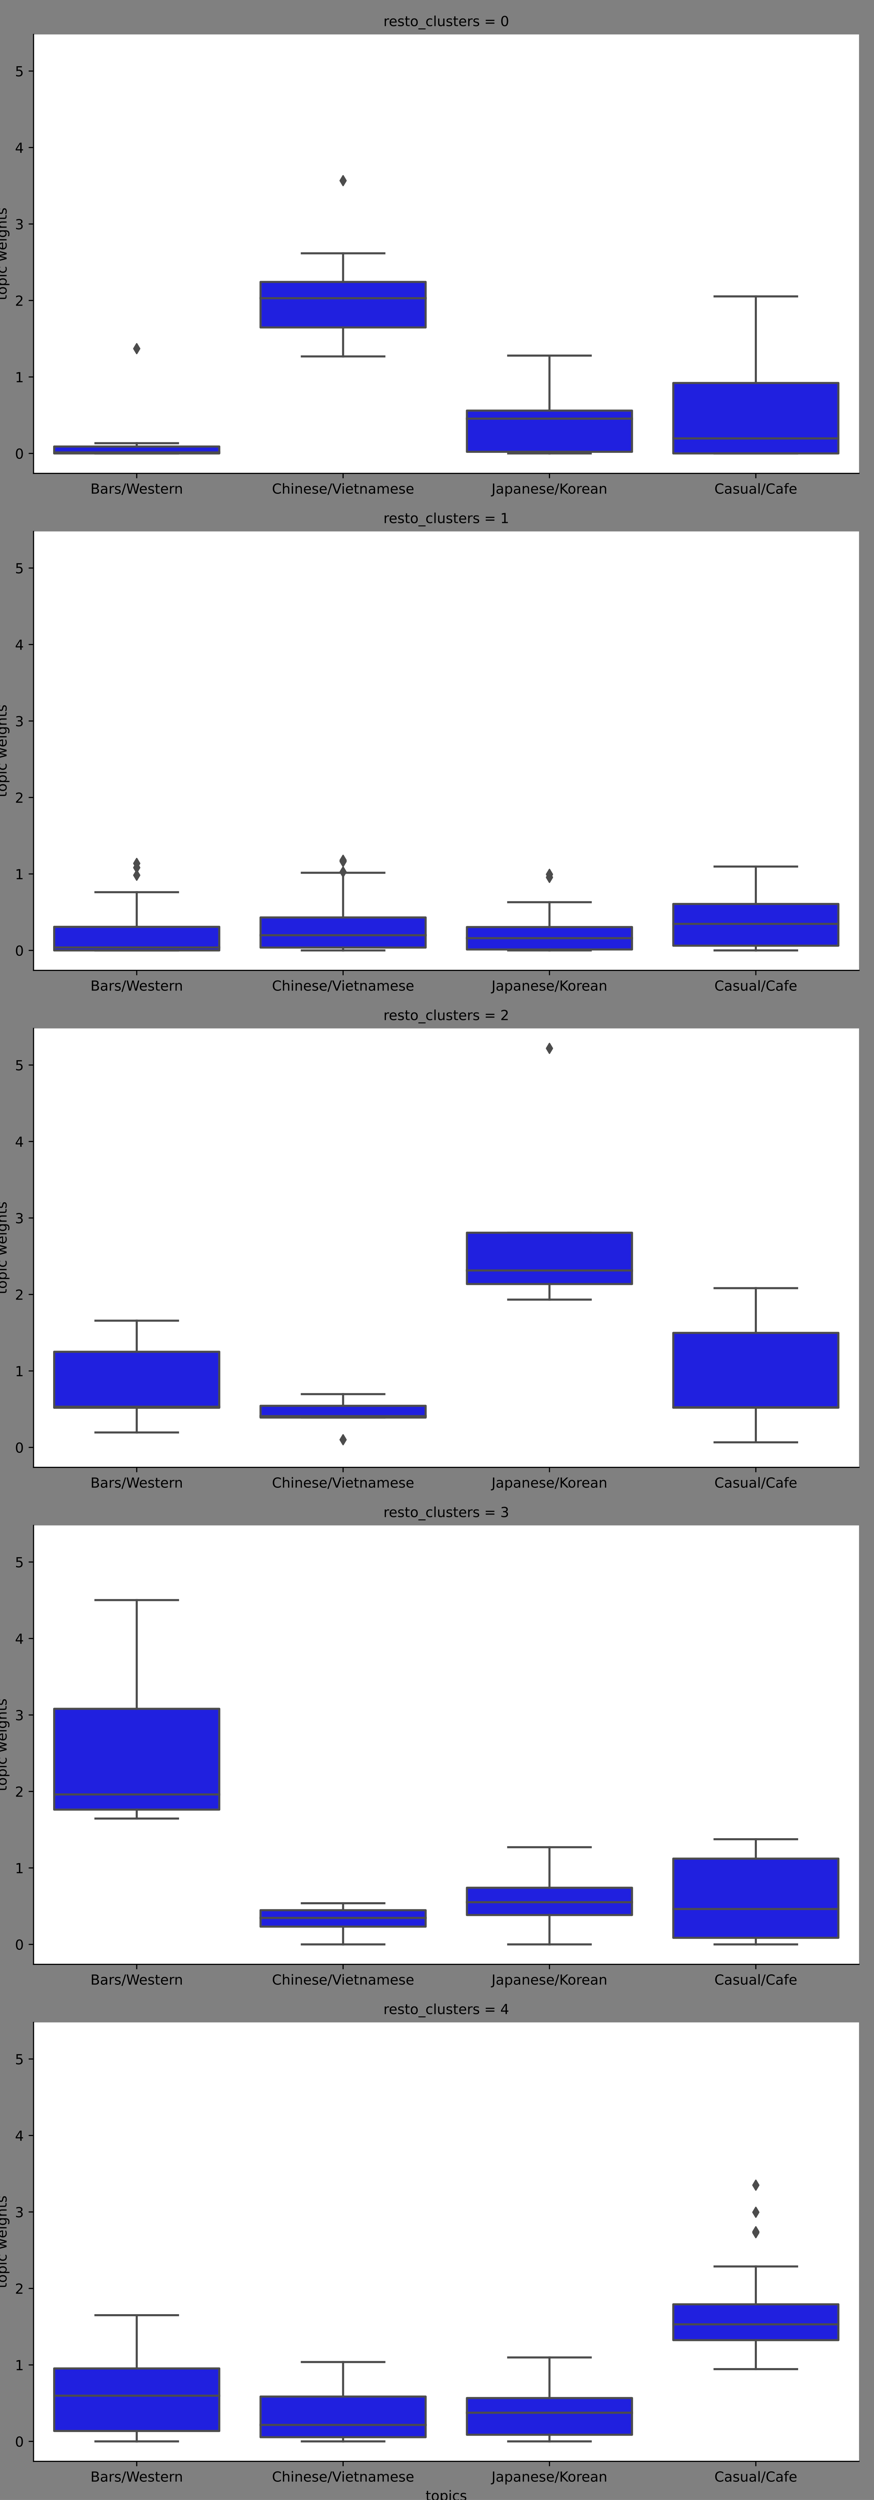 <?xml version="1.0" encoding="utf-8" standalone="no"?>
<!DOCTYPE svg PUBLIC "-//W3C//DTD SVG 1.1//EN"
  "http://www.w3.org/Graphics/SVG/1.1/DTD/svg11.dtd">
<!-- Created with matplotlib (https://matplotlib.org/) -->
<svg height="1800pt" version="1.1" viewBox="0 0 630 1800" width="630pt" xmlns="http://www.w3.org/2000/svg" xmlns:xlink="http://www.w3.org/1999/xlink">
 <rect x="0" y="0" width="630" height="1800" fill="#808080" stroke="none"/>
 <defs>
  <style type="text/css">*{stroke-linecap:butt;stroke-linejoin:round;}</style>
 </defs>
 <g id="figure_1">
  <g id="patch_1">
   <path d="M 0 1800 
L 630 1800 
L 630 0 
L 0 0 
z
" style="fill:none;"/>
  </g>
  <g id="axes_1">
   <g id="patch_2">
    <path d="M 24.175 340.84 
L 619.2 340.84 
L 619.2 24.8 
L 24.175 24.8 
z
" style="fill:#ffffff;"/>
   </g>
   <g id="patch_3">
    <path clip-path="url(#p0483562509)" d="M 39.051 326.475 
L 158.056 326.475 
L 158.056 321.502 
L 39.051 321.502 
L 39.051 326.475 
z
" style="fill:#2020df;stroke:#4c4c4c;stroke-linejoin:miter;stroke-width:1.5;"/>
   </g>
   <g id="patch_4">
    <path clip-path="url(#p0483562509)" d="M 187.807 235.766 
L 306.812 235.766 
L 306.812 202.986 
L 187.807 202.986 
L 187.807 235.766 
z
" style="fill:#2020df;stroke:#4c4c4c;stroke-linejoin:miter;stroke-width:1.5;"/>
   </g>
   <g id="patch_5">
    <path clip-path="url(#p0483562509)" d="M 336.563 325.308 
L 455.568 325.308 
L 455.568 295.632 
L 336.563 295.632 
L 336.563 325.308 
z
" style="fill:#2020df;stroke:#4c4c4c;stroke-linejoin:miter;stroke-width:1.5;"/>
   </g>
   <g id="patch_6">
    <path clip-path="url(#p0483562509)" d="M 485.319 326.475 
L 604.324 326.475 
L 604.324 275.752 
L 485.319 275.752 
L 485.319 326.475 
z
" style="fill:#2020df;stroke:#4c4c4c;stroke-linejoin:miter;stroke-width:1.5;"/>
   </g>
   <g id="matplotlib.axis_1">
    <g id="xtick_1">
     <g id="line2d_1">
      <defs>
       <path d="M 0 0 
L 0 3.5 
" id="m362f83bf43" style="stroke:#000000;stroke-width:0.8;"/>
      </defs>
      <g>
       <use style="stroke:#000000;stroke-width:0.8;" x="98.553" xlink:href="#m362f83bf43" y="340.84"/>
      </g>
     </g>
     <g id="text_1">
      <!-- Bars/Western -->
      <g transform="translate(65.209 355.438)scale(0.1 -0.1)">
       <defs>
        <path d="M 19.672 34.812 
L 19.672 8.109 
L 35.5 8.109 
Q 43.453 8.109 47.281 11.406 
Q 51.125 14.703 51.125 21.484 
Q 51.125 28.328 47.281 31.562 
Q 43.453 34.812 35.5 34.812 
z
M 19.672 64.797 
L 19.672 42.828 
L 34.281 42.828 
Q 41.5 42.828 45.031 45.531 
Q 48.578 48.25 48.578 53.812 
Q 48.578 59.328 45.031 62.062 
Q 41.5 64.797 34.281 64.797 
z
M 9.812 72.906 
L 35.016 72.906 
Q 46.297 72.906 52.391 68.219 
Q 58.5 63.531 58.5 54.891 
Q 58.5 48.188 55.375 44.234 
Q 52.25 40.281 46.188 39.312 
Q 53.469 37.75 57.5 32.781 
Q 61.531 27.828 61.531 20.406 
Q 61.531 10.641 54.891 5.312 
Q 48.25 0 35.984 0 
L 9.812 0 
z
" id="DejaVuSans-66"/>
        <path d="M 34.281 27.484 
Q 23.391 27.484 19.188 25 
Q 14.984 22.516 14.984 16.5 
Q 14.984 11.719 18.141 8.906 
Q 21.297 6.109 26.703 6.109 
Q 34.188 6.109 38.703 11.406 
Q 43.219 16.703 43.219 25.484 
L 43.219 27.484 
z
M 52.203 31.203 
L 52.203 0 
L 43.219 0 
L 43.219 8.297 
Q 40.141 3.328 35.547 0.953 
Q 30.953 -1.422 24.312 -1.422 
Q 15.922 -1.422 10.953 3.297 
Q 6 8.016 6 15.922 
Q 6 25.141 12.172 29.828 
Q 18.359 34.516 30.609 34.516 
L 43.219 34.516 
L 43.219 35.406 
Q 43.219 41.609 39.141 45 
Q 35.062 48.391 27.688 48.391 
Q 23 48.391 18.547 47.266 
Q 14.109 46.141 10.016 43.891 
L 10.016 52.203 
Q 14.938 54.109 19.578 55.047 
Q 24.219 56 28.609 56 
Q 40.484 56 46.344 49.844 
Q 52.203 43.703 52.203 31.203 
z
" id="DejaVuSans-97"/>
        <path d="M 41.109 46.297 
Q 39.594 47.172 37.812 47.578 
Q 36.031 48 33.891 48 
Q 26.266 48 22.188 43.047 
Q 18.109 38.094 18.109 28.812 
L 18.109 0 
L 9.078 0 
L 9.078 54.688 
L 18.109 54.688 
L 18.109 46.188 
Q 20.953 51.172 25.484 53.578 
Q 30.031 56 36.531 56 
Q 37.453 56 38.578 55.875 
Q 39.703 55.766 41.062 55.516 
z
" id="DejaVuSans-114"/>
        <path d="M 44.281 53.078 
L 44.281 44.578 
Q 40.484 46.531 36.375 47.5 
Q 32.281 48.484 27.875 48.484 
Q 21.188 48.484 17.844 46.438 
Q 14.5 44.391 14.5 40.281 
Q 14.5 37.156 16.891 35.375 
Q 19.281 33.594 26.516 31.984 
L 29.594 31.297 
Q 39.156 29.25 43.188 25.516 
Q 47.219 21.781 47.219 15.094 
Q 47.219 7.469 41.188 3.016 
Q 35.156 -1.422 24.609 -1.422 
Q 20.219 -1.422 15.453 -0.562 
Q 10.688 0.297 5.422 2 
L 5.422 11.281 
Q 10.406 8.688 15.234 7.391 
Q 20.062 6.109 24.812 6.109 
Q 31.156 6.109 34.562 8.281 
Q 37.984 10.453 37.984 14.406 
Q 37.984 18.062 35.516 20.016 
Q 33.062 21.969 24.703 23.781 
L 21.578 24.516 
Q 13.234 26.266 9.516 29.906 
Q 5.812 33.547 5.812 39.891 
Q 5.812 47.609 11.281 51.797 
Q 16.75 56 26.812 56 
Q 31.781 56 36.172 55.266 
Q 40.578 54.547 44.281 53.078 
z
" id="DejaVuSans-115"/>
        <path d="M 25.391 72.906 
L 33.688 72.906 
L 8.297 -9.281 
L 0 -9.281 
z
" id="DejaVuSans-47"/>
        <path d="M 3.328 72.906 
L 13.281 72.906 
L 28.609 11.281 
L 43.891 72.906 
L 54.984 72.906 
L 70.312 11.281 
L 85.594 72.906 
L 95.609 72.906 
L 77.297 0 
L 64.891 0 
L 49.516 63.281 
L 33.984 0 
L 21.578 0 
z
" id="DejaVuSans-87"/>
        <path d="M 56.203 29.594 
L 56.203 25.203 
L 14.891 25.203 
Q 15.484 15.922 20.484 11.062 
Q 25.484 6.203 34.422 6.203 
Q 39.594 6.203 44.453 7.469 
Q 49.312 8.734 54.109 11.281 
L 54.109 2.781 
Q 49.266 0.734 44.188 -0.344 
Q 39.109 -1.422 33.891 -1.422 
Q 20.797 -1.422 13.156 6.188 
Q 5.516 13.812 5.516 26.812 
Q 5.516 40.234 12.766 48.109 
Q 20.016 56 32.328 56 
Q 43.359 56 49.781 48.891 
Q 56.203 41.797 56.203 29.594 
z
M 47.219 32.234 
Q 47.125 39.594 43.094 43.984 
Q 39.062 48.391 32.422 48.391 
Q 24.906 48.391 20.391 44.141 
Q 15.875 39.891 15.188 32.172 
z
" id="DejaVuSans-101"/>
        <path d="M 18.312 70.219 
L 18.312 54.688 
L 36.812 54.688 
L 36.812 47.703 
L 18.312 47.703 
L 18.312 18.016 
Q 18.312 11.328 20.141 9.422 
Q 21.969 7.516 27.594 7.516 
L 36.812 7.516 
L 36.812 0 
L 27.594 0 
Q 17.188 0 13.234 3.875 
Q 9.281 7.766 9.281 18.016 
L 9.281 47.703 
L 2.688 47.703 
L 2.688 54.688 
L 9.281 54.688 
L 9.281 70.219 
z
" id="DejaVuSans-116"/>
        <path d="M 54.891 33.016 
L 54.891 0 
L 45.906 0 
L 45.906 32.719 
Q 45.906 40.484 42.875 44.328 
Q 39.844 48.188 33.797 48.188 
Q 26.516 48.188 22.312 43.547 
Q 18.109 38.922 18.109 30.906 
L 18.109 0 
L 9.078 0 
L 9.078 54.688 
L 18.109 54.688 
L 18.109 46.188 
Q 21.344 51.125 25.703 53.562 
Q 30.078 56 35.797 56 
Q 45.219 56 50.047 50.172 
Q 54.891 44.344 54.891 33.016 
z
" id="DejaVuSans-110"/>
       </defs>
       <use xlink:href="#DejaVuSans-66"/>
       <use x="68.604" xlink:href="#DejaVuSans-97"/>
       <use x="129.883" xlink:href="#DejaVuSans-114"/>
       <use x="170.996" xlink:href="#DejaVuSans-115"/>
       <use x="223.096" xlink:href="#DejaVuSans-47"/>
       <use x="256.787" xlink:href="#DejaVuSans-87"/>
       <use x="349.789" xlink:href="#DejaVuSans-101"/>
       <use x="411.312" xlink:href="#DejaVuSans-115"/>
       <use x="463.412" xlink:href="#DejaVuSans-116"/>
       <use x="502.621" xlink:href="#DejaVuSans-101"/>
       <use x="564.145" xlink:href="#DejaVuSans-114"/>
       <use x="603.508" xlink:href="#DejaVuSans-110"/>
      </g>
     </g>
    </g>
    <g id="xtick_2">
     <g id="line2d_2">
      <g>
       <use style="stroke:#000000;stroke-width:0.8;" x="247.309" xlink:href="#m362f83bf43" y="340.84"/>
      </g>
     </g>
     <g id="text_2">
      <!-- Chinese/Vietnamese -->
      <g transform="translate(196.055 355.438)scale(0.1 -0.1)">
       <defs>
        <path d="M 64.406 67.281 
L 64.406 56.891 
Q 59.422 61.531 53.781 63.812 
Q 48.141 66.109 41.797 66.109 
Q 29.297 66.109 22.656 58.469 
Q 16.016 50.828 16.016 36.375 
Q 16.016 21.969 22.656 14.328 
Q 29.297 6.688 41.797 6.688 
Q 48.141 6.688 53.781 8.984 
Q 59.422 11.281 64.406 15.922 
L 64.406 5.609 
Q 59.234 2.094 53.438 0.328 
Q 47.656 -1.422 41.219 -1.422 
Q 24.656 -1.422 15.125 8.703 
Q 5.609 18.844 5.609 36.375 
Q 5.609 53.953 15.125 64.078 
Q 24.656 74.219 41.219 74.219 
Q 47.75 74.219 53.531 72.484 
Q 59.328 70.75 64.406 67.281 
z
" id="DejaVuSans-67"/>
        <path d="M 54.891 33.016 
L 54.891 0 
L 45.906 0 
L 45.906 32.719 
Q 45.906 40.484 42.875 44.328 
Q 39.844 48.188 33.797 48.188 
Q 26.516 48.188 22.312 43.547 
Q 18.109 38.922 18.109 30.906 
L 18.109 0 
L 9.078 0 
L 9.078 75.984 
L 18.109 75.984 
L 18.109 46.188 
Q 21.344 51.125 25.703 53.562 
Q 30.078 56 35.797 56 
Q 45.219 56 50.047 50.172 
Q 54.891 44.344 54.891 33.016 
z
" id="DejaVuSans-104"/>
        <path d="M 9.422 54.688 
L 18.406 54.688 
L 18.406 0 
L 9.422 0 
z
M 9.422 75.984 
L 18.406 75.984 
L 18.406 64.594 
L 9.422 64.594 
z
" id="DejaVuSans-105"/>
        <path d="M 28.609 0 
L 0.781 72.906 
L 11.078 72.906 
L 34.188 11.531 
L 57.328 72.906 
L 67.578 72.906 
L 39.797 0 
z
" id="DejaVuSans-86"/>
        <path d="M 52 44.188 
Q 55.375 50.25 60.062 53.125 
Q 64.75 56 71.094 56 
Q 79.641 56 84.281 50.016 
Q 88.922 44.047 88.922 33.016 
L 88.922 0 
L 79.891 0 
L 79.891 32.719 
Q 79.891 40.578 77.094 44.375 
Q 74.312 48.188 68.609 48.188 
Q 61.625 48.188 57.562 43.547 
Q 53.516 38.922 53.516 30.906 
L 53.516 0 
L 44.484 0 
L 44.484 32.719 
Q 44.484 40.625 41.703 44.406 
Q 38.922 48.188 33.109 48.188 
Q 26.219 48.188 22.156 43.531 
Q 18.109 38.875 18.109 30.906 
L 18.109 0 
L 9.078 0 
L 9.078 54.688 
L 18.109 54.688 
L 18.109 46.188 
Q 21.188 51.219 25.484 53.609 
Q 29.781 56 35.688 56 
Q 41.656 56 45.828 52.969 
Q 50 49.953 52 44.188 
z
" id="DejaVuSans-109"/>
       </defs>
       <use xlink:href="#DejaVuSans-67"/>
       <use x="69.824" xlink:href="#DejaVuSans-104"/>
       <use x="133.203" xlink:href="#DejaVuSans-105"/>
       <use x="160.986" xlink:href="#DejaVuSans-110"/>
       <use x="224.365" xlink:href="#DejaVuSans-101"/>
       <use x="285.889" xlink:href="#DejaVuSans-115"/>
       <use x="337.988" xlink:href="#DejaVuSans-101"/>
       <use x="399.512" xlink:href="#DejaVuSans-47"/>
       <use x="433.203" xlink:href="#DejaVuSans-86"/>
       <use x="499.361" xlink:href="#DejaVuSans-105"/>
       <use x="527.145" xlink:href="#DejaVuSans-101"/>
       <use x="588.668" xlink:href="#DejaVuSans-116"/>
       <use x="627.877" xlink:href="#DejaVuSans-110"/>
       <use x="691.256" xlink:href="#DejaVuSans-97"/>
       <use x="752.535" xlink:href="#DejaVuSans-109"/>
       <use x="849.947" xlink:href="#DejaVuSans-101"/>
       <use x="911.471" xlink:href="#DejaVuSans-115"/>
       <use x="963.57" xlink:href="#DejaVuSans-101"/>
      </g>
     </g>
    </g>
    <g id="xtick_3">
     <g id="line2d_3">
      <g>
       <use style="stroke:#000000;stroke-width:0.8;" x="396.066" xlink:href="#m362f83bf43" y="340.84"/>
      </g>
     </g>
     <g id="text_3">
      <!-- Japanese/Korean -->
      <g transform="translate(354.337 355.438)scale(0.1 -0.1)">
       <defs>
        <path d="M 9.812 72.906 
L 19.672 72.906 
L 19.672 5.078 
Q 19.672 -8.109 14.672 -14.062 
Q 9.672 -20.016 -1.422 -20.016 
L -5.172 -20.016 
L -5.172 -11.719 
L -2.094 -11.719 
Q 4.438 -11.719 7.125 -8.047 
Q 9.812 -4.391 9.812 5.078 
z
" id="DejaVuSans-74"/>
        <path d="M 18.109 8.203 
L 18.109 -20.797 
L 9.078 -20.797 
L 9.078 54.688 
L 18.109 54.688 
L 18.109 46.391 
Q 20.953 51.266 25.266 53.625 
Q 29.594 56 35.594 56 
Q 45.562 56 51.781 48.094 
Q 58.016 40.188 58.016 27.297 
Q 58.016 14.406 51.781 6.484 
Q 45.562 -1.422 35.594 -1.422 
Q 29.594 -1.422 25.266 0.953 
Q 20.953 3.328 18.109 8.203 
z
M 48.688 27.297 
Q 48.688 37.203 44.609 42.844 
Q 40.531 48.484 33.406 48.484 
Q 26.266 48.484 22.188 42.844 
Q 18.109 37.203 18.109 27.297 
Q 18.109 17.391 22.188 11.75 
Q 26.266 6.109 33.406 6.109 
Q 40.531 6.109 44.609 11.75 
Q 48.688 17.391 48.688 27.297 
z
" id="DejaVuSans-112"/>
        <path d="M 9.812 72.906 
L 19.672 72.906 
L 19.672 42.094 
L 52.391 72.906 
L 65.094 72.906 
L 28.906 38.922 
L 67.672 0 
L 54.688 0 
L 19.672 35.109 
L 19.672 0 
L 9.812 0 
z
" id="DejaVuSans-75"/>
        <path d="M 30.609 48.391 
Q 23.391 48.391 19.188 42.75 
Q 14.984 37.109 14.984 27.297 
Q 14.984 17.484 19.156 11.844 
Q 23.344 6.203 30.609 6.203 
Q 37.797 6.203 41.984 11.859 
Q 46.188 17.531 46.188 27.297 
Q 46.188 37.016 41.984 42.703 
Q 37.797 48.391 30.609 48.391 
z
M 30.609 56 
Q 42.328 56 49.016 48.375 
Q 55.719 40.766 55.719 27.297 
Q 55.719 13.875 49.016 6.219 
Q 42.328 -1.422 30.609 -1.422 
Q 18.844 -1.422 12.172 6.219 
Q 5.516 13.875 5.516 27.297 
Q 5.516 40.766 12.172 48.375 
Q 18.844 56 30.609 56 
z
" id="DejaVuSans-111"/>
       </defs>
       <use xlink:href="#DejaVuSans-74"/>
       <use x="29.492" xlink:href="#DejaVuSans-97"/>
       <use x="90.771" xlink:href="#DejaVuSans-112"/>
       <use x="154.248" xlink:href="#DejaVuSans-97"/>
       <use x="215.527" xlink:href="#DejaVuSans-110"/>
       <use x="278.906" xlink:href="#DejaVuSans-101"/>
       <use x="340.43" xlink:href="#DejaVuSans-115"/>
       <use x="392.529" xlink:href="#DejaVuSans-101"/>
       <use x="454.053" xlink:href="#DejaVuSans-47"/>
       <use x="487.744" xlink:href="#DejaVuSans-75"/>
       <use x="548.32" xlink:href="#DejaVuSans-111"/>
       <use x="609.502" xlink:href="#DejaVuSans-114"/>
       <use x="648.365" xlink:href="#DejaVuSans-101"/>
       <use x="709.889" xlink:href="#DejaVuSans-97"/>
       <use x="771.168" xlink:href="#DejaVuSans-110"/>
      </g>
     </g>
    </g>
    <g id="xtick_4">
     <g id="line2d_4">
      <g>
       <use style="stroke:#000000;stroke-width:0.8;" x="544.822" xlink:href="#m362f83bf43" y="340.84"/>
      </g>
     </g>
     <g id="text_4">
      <!-- Casual/Cafe -->
      <g transform="translate(514.963 355.438)scale(0.1 -0.1)">
       <defs>
        <path d="M 8.5 21.578 
L 8.5 54.688 
L 17.484 54.688 
L 17.484 21.922 
Q 17.484 14.156 20.5 10.266 
Q 23.531 6.391 29.594 6.391 
Q 36.859 6.391 41.078 11.031 
Q 45.312 15.672 45.312 23.688 
L 45.312 54.688 
L 54.297 54.688 
L 54.297 0 
L 45.312 0 
L 45.312 8.406 
Q 42.047 3.422 37.719 1 
Q 33.406 -1.422 27.688 -1.422 
Q 18.266 -1.422 13.375 4.438 
Q 8.5 10.297 8.5 21.578 
z
M 31.109 56 
z
" id="DejaVuSans-117"/>
        <path d="M 9.422 75.984 
L 18.406 75.984 
L 18.406 0 
L 9.422 0 
z
" id="DejaVuSans-108"/>
        <path d="M 37.109 75.984 
L 37.109 68.5 
L 28.516 68.5 
Q 23.688 68.5 21.797 66.547 
Q 19.922 64.594 19.922 59.516 
L 19.922 54.688 
L 34.719 54.688 
L 34.719 47.703 
L 19.922 47.703 
L 19.922 0 
L 10.891 0 
L 10.891 47.703 
L 2.297 47.703 
L 2.297 54.688 
L 10.891 54.688 
L 10.891 58.5 
Q 10.891 67.625 15.141 71.797 
Q 19.391 75.984 28.609 75.984 
z
" id="DejaVuSans-102"/>
       </defs>
       <use xlink:href="#DejaVuSans-67"/>
       <use x="69.824" xlink:href="#DejaVuSans-97"/>
       <use x="131.104" xlink:href="#DejaVuSans-115"/>
       <use x="183.203" xlink:href="#DejaVuSans-117"/>
       <use x="246.582" xlink:href="#DejaVuSans-97"/>
       <use x="307.861" xlink:href="#DejaVuSans-108"/>
       <use x="335.645" xlink:href="#DejaVuSans-47"/>
       <use x="369.336" xlink:href="#DejaVuSans-67"/>
       <use x="439.16" xlink:href="#DejaVuSans-97"/>
       <use x="500.439" xlink:href="#DejaVuSans-102"/>
       <use x="535.645" xlink:href="#DejaVuSans-101"/>
      </g>
     </g>
    </g>
   </g>
   <g id="matplotlib.axis_2">
    <g id="ytick_1">
     <g id="line2d_5">
      <defs>
       <path d="M 0 0 
L -3.5 0 
" id="m56f55b5aa6" style="stroke:#000000;stroke-width:0.8;"/>
      </defs>
      <g>
       <use style="stroke:#000000;stroke-width:0.8;" x="24.175" xlink:href="#m56f55b5aa6" y="326.475"/>
      </g>
     </g>
     <g id="text_5">
      <!-- 0 -->
      <g transform="translate(10.812 330.274)scale(0.1 -0.1)">
       <defs>
        <path d="M 31.781 66.406 
Q 24.172 66.406 20.328 58.906 
Q 16.5 51.422 16.5 36.375 
Q 16.5 21.391 20.328 13.891 
Q 24.172 6.391 31.781 6.391 
Q 39.453 6.391 43.281 13.891 
Q 47.125 21.391 47.125 36.375 
Q 47.125 51.422 43.281 58.906 
Q 39.453 66.406 31.781 66.406 
z
M 31.781 74.219 
Q 44.047 74.219 50.516 64.516 
Q 56.984 54.828 56.984 36.375 
Q 56.984 17.969 50.516 8.266 
Q 44.047 -1.422 31.781 -1.422 
Q 19.531 -1.422 13.062 8.266 
Q 6.594 17.969 6.594 36.375 
Q 6.594 54.828 13.062 64.516 
Q 19.531 74.219 31.781 74.219 
z
" id="DejaVuSans-48"/>
       </defs>
       <use xlink:href="#DejaVuSans-48"/>
      </g>
     </g>
    </g>
    <g id="ytick_2">
     <g id="line2d_6">
      <g>
       <use style="stroke:#000000;stroke-width:0.8;" x="24.175" xlink:href="#m56f55b5aa6" y="271.411"/>
      </g>
     </g>
     <g id="text_6">
      <!-- 1 -->
      <g transform="translate(10.812 275.21)scale(0.1 -0.1)">
       <defs>
        <path d="M 12.406 8.297 
L 28.516 8.297 
L 28.516 63.922 
L 10.984 60.406 
L 10.984 69.391 
L 28.422 72.906 
L 38.281 72.906 
L 38.281 8.297 
L 54.391 8.297 
L 54.391 0 
L 12.406 0 
z
" id="DejaVuSans-49"/>
       </defs>
       <use xlink:href="#DejaVuSans-49"/>
      </g>
     </g>
    </g>
    <g id="ytick_3">
     <g id="line2d_7">
      <g>
       <use style="stroke:#000000;stroke-width:0.8;" x="24.175" xlink:href="#m56f55b5aa6" y="216.347"/>
      </g>
     </g>
     <g id="text_7">
      <!-- 2 -->
      <g transform="translate(10.812 220.146)scale(0.1 -0.1)">
       <defs>
        <path d="M 19.188 8.297 
L 53.609 8.297 
L 53.609 0 
L 7.328 0 
L 7.328 8.297 
Q 12.938 14.109 22.625 23.891 
Q 32.328 33.688 34.812 36.531 
Q 39.547 41.844 41.422 45.531 
Q 43.312 49.219 43.312 52.781 
Q 43.312 58.594 39.234 62.25 
Q 35.156 65.922 28.609 65.922 
Q 23.969 65.922 18.812 64.312 
Q 13.672 62.703 7.812 59.422 
L 7.812 69.391 
Q 13.766 71.781 18.938 73 
Q 24.125 74.219 28.422 74.219 
Q 39.75 74.219 46.484 68.547 
Q 53.219 62.891 53.219 53.422 
Q 53.219 48.922 51.531 44.891 
Q 49.859 40.875 45.406 35.406 
Q 44.188 33.984 37.641 27.219 
Q 31.109 20.453 19.188 8.297 
z
" id="DejaVuSans-50"/>
       </defs>
       <use xlink:href="#DejaVuSans-50"/>
      </g>
     </g>
    </g>
    <g id="ytick_4">
     <g id="line2d_8">
      <g>
       <use style="stroke:#000000;stroke-width:0.8;" x="24.175" xlink:href="#m56f55b5aa6" y="161.283"/>
      </g>
     </g>
     <g id="text_8">
      <!-- 3 -->
      <g transform="translate(10.812 165.082)scale(0.1 -0.1)">
       <defs>
        <path d="M 40.578 39.312 
Q 47.656 37.797 51.625 33 
Q 55.609 28.219 55.609 21.188 
Q 55.609 10.406 48.188 4.484 
Q 40.766 -1.422 27.094 -1.422 
Q 22.516 -1.422 17.656 -0.516 
Q 12.797 0.391 7.625 2.203 
L 7.625 11.719 
Q 11.719 9.328 16.594 8.109 
Q 21.484 6.891 26.812 6.891 
Q 36.078 6.891 40.938 10.547 
Q 45.797 14.203 45.797 21.188 
Q 45.797 27.641 41.281 31.266 
Q 36.766 34.906 28.719 34.906 
L 20.219 34.906 
L 20.219 43.016 
L 29.109 43.016 
Q 36.375 43.016 40.234 45.922 
Q 44.094 48.828 44.094 54.297 
Q 44.094 59.906 40.109 62.906 
Q 36.141 65.922 28.719 65.922 
Q 24.656 65.922 20.016 65.031 
Q 15.375 64.156 9.812 62.312 
L 9.812 71.094 
Q 15.438 72.656 20.344 73.438 
Q 25.25 74.219 29.594 74.219 
Q 40.828 74.219 47.359 69.109 
Q 53.906 64.016 53.906 55.328 
Q 53.906 49.266 50.438 45.094 
Q 46.969 40.922 40.578 39.312 
z
" id="DejaVuSans-51"/>
       </defs>
       <use xlink:href="#DejaVuSans-51"/>
      </g>
     </g>
    </g>
    <g id="ytick_5">
     <g id="line2d_9">
      <g>
       <use style="stroke:#000000;stroke-width:0.8;" x="24.175" xlink:href="#m56f55b5aa6" y="106.219"/>
      </g>
     </g>
     <g id="text_9">
      <!-- 4 -->
      <g transform="translate(10.812 110.018)scale(0.1 -0.1)">
       <defs>
        <path d="M 37.797 64.312 
L 12.891 25.391 
L 37.797 25.391 
z
M 35.203 72.906 
L 47.609 72.906 
L 47.609 25.391 
L 58.016 25.391 
L 58.016 17.188 
L 47.609 17.188 
L 47.609 0 
L 37.797 0 
L 37.797 17.188 
L 4.891 17.188 
L 4.891 26.703 
z
" id="DejaVuSans-52"/>
       </defs>
       <use xlink:href="#DejaVuSans-52"/>
      </g>
     </g>
    </g>
    <g id="ytick_6">
     <g id="line2d_10">
      <g>
       <use style="stroke:#000000;stroke-width:0.8;" x="24.175" xlink:href="#m56f55b5aa6" y="51.155"/>
      </g>
     </g>
     <g id="text_10">
      <!-- 5 -->
      <g transform="translate(10.812 54.954)scale(0.1 -0.1)">
       <defs>
        <path d="M 10.797 72.906 
L 49.516 72.906 
L 49.516 64.594 
L 19.828 64.594 
L 19.828 46.734 
Q 21.969 47.469 24.109 47.828 
Q 26.266 48.188 28.422 48.188 
Q 40.625 48.188 47.75 41.5 
Q 54.891 34.812 54.891 23.391 
Q 54.891 11.625 47.562 5.094 
Q 40.234 -1.422 26.906 -1.422 
Q 22.312 -1.422 17.547 -0.641 
Q 12.797 0.141 7.719 1.703 
L 7.719 11.625 
Q 12.109 9.234 16.797 8.062 
Q 21.484 6.891 26.703 6.891 
Q 35.156 6.891 40.078 11.328 
Q 45.016 15.766 45.016 23.391 
Q 45.016 31 40.078 35.438 
Q 35.156 39.891 26.703 39.891 
Q 22.75 39.891 18.812 39.016 
Q 14.891 38.141 10.797 36.281 
z
" id="DejaVuSans-53"/>
       </defs>
       <use xlink:href="#DejaVuSans-53"/>
      </g>
     </g>
    </g>
    <g id="text_11">
     <!-- topic weights -->
     <g transform="translate(4.733 216.204)rotate(-90)scale(0.1 -0.1)">
      <defs>
       <path d="M 48.781 52.594 
L 48.781 44.188 
Q 44.969 46.297 41.141 47.344 
Q 37.312 48.391 33.406 48.391 
Q 24.656 48.391 19.812 42.844 
Q 14.984 37.312 14.984 27.297 
Q 14.984 17.281 19.812 11.734 
Q 24.656 6.203 33.406 6.203 
Q 37.312 6.203 41.141 7.25 
Q 44.969 8.297 48.781 10.406 
L 48.781 2.094 
Q 45.016 0.344 40.984 -0.531 
Q 36.969 -1.422 32.422 -1.422 
Q 20.062 -1.422 12.781 6.344 
Q 5.516 14.109 5.516 27.297 
Q 5.516 40.672 12.859 48.328 
Q 20.219 56 33.016 56 
Q 37.156 56 41.109 55.141 
Q 45.062 54.297 48.781 52.594 
z
" id="DejaVuSans-99"/>
       <path id="DejaVuSans-32"/>
       <path d="M 4.203 54.688 
L 13.188 54.688 
L 24.422 12.016 
L 35.594 54.688 
L 46.188 54.688 
L 57.422 12.016 
L 68.609 54.688 
L 77.594 54.688 
L 63.281 0 
L 52.688 0 
L 40.922 44.828 
L 29.109 0 
L 18.5 0 
z
" id="DejaVuSans-119"/>
       <path d="M 45.406 27.984 
Q 45.406 37.75 41.375 43.109 
Q 37.359 48.484 30.078 48.484 
Q 22.859 48.484 18.828 43.109 
Q 14.797 37.75 14.797 27.984 
Q 14.797 18.266 18.828 12.891 
Q 22.859 7.516 30.078 7.516 
Q 37.359 7.516 41.375 12.891 
Q 45.406 18.266 45.406 27.984 
z
M 54.391 6.781 
Q 54.391 -7.172 48.188 -13.984 
Q 42 -20.797 29.203 -20.797 
Q 24.469 -20.797 20.266 -20.094 
Q 16.062 -19.391 12.109 -17.922 
L 12.109 -9.188 
Q 16.062 -11.328 19.922 -12.344 
Q 23.781 -13.375 27.781 -13.375 
Q 36.625 -13.375 41.016 -8.766 
Q 45.406 -4.156 45.406 5.172 
L 45.406 9.625 
Q 42.625 4.781 38.281 2.391 
Q 33.938 0 27.875 0 
Q 17.828 0 11.672 7.656 
Q 5.516 15.328 5.516 27.984 
Q 5.516 40.672 11.672 48.328 
Q 17.828 56 27.875 56 
Q 33.938 56 38.281 53.609 
Q 42.625 51.219 45.406 46.391 
L 45.406 54.688 
L 54.391 54.688 
z
" id="DejaVuSans-103"/>
      </defs>
      <use xlink:href="#DejaVuSans-116"/>
      <use x="39.209" xlink:href="#DejaVuSans-111"/>
      <use x="100.391" xlink:href="#DejaVuSans-112"/>
      <use x="163.867" xlink:href="#DejaVuSans-105"/>
      <use x="191.65" xlink:href="#DejaVuSans-99"/>
      <use x="246.631" xlink:href="#DejaVuSans-32"/>
      <use x="278.418" xlink:href="#DejaVuSans-119"/>
      <use x="360.205" xlink:href="#DejaVuSans-101"/>
      <use x="421.729" xlink:href="#DejaVuSans-105"/>
      <use x="449.512" xlink:href="#DejaVuSans-103"/>
      <use x="512.988" xlink:href="#DejaVuSans-104"/>
      <use x="576.367" xlink:href="#DejaVuSans-116"/>
      <use x="615.576" xlink:href="#DejaVuSans-115"/>
     </g>
    </g>
   </g>
   <g id="line2d_11">
    <path clip-path="url(#p0483562509)" d="M 98.553 326.475 
L 98.553 326.475 
" style="fill:none;stroke:#4c4c4c;stroke-linecap:square;stroke-width:1.5;"/>
   </g>
   <g id="line2d_12">
    <path clip-path="url(#p0483562509)" d="M 98.553 321.502 
L 98.553 319.099 
" style="fill:none;stroke:#4c4c4c;stroke-linecap:square;stroke-width:1.5;"/>
   </g>
   <g id="line2d_13">
    <path clip-path="url(#p0483562509)" d="M 68.802 326.475 
L 128.304 326.475 
" style="fill:none;stroke:#4c4c4c;stroke-linecap:square;stroke-width:1.5;"/>
   </g>
   <g id="line2d_14">
    <path clip-path="url(#p0483562509)" d="M 68.802 319.099 
L 128.304 319.099 
" style="fill:none;stroke:#4c4c4c;stroke-linecap:square;stroke-width:1.5;"/>
   </g>
   <g id="line2d_15">
    <defs>
     <path d="M 0 3.536 
L 2.121 0 
L 0 -3.536 
L -2.121 0 
z
" id="ma4e96e2c08" style="stroke:#4c4c4c;stroke-linejoin:miter;"/>
    </defs>
    <g clip-path="url(#p0483562509)">
     <use style="fill:#4c4c4c;stroke:#4c4c4c;stroke-linejoin:miter;" x="98.553" xlink:href="#ma4e96e2c08" y="251.028"/>
    </g>
   </g>
   <g id="line2d_16">
    <path clip-path="url(#p0483562509)" d="M 247.309 235.766 
L 247.309 256.625 
" style="fill:none;stroke:#4c4c4c;stroke-linecap:square;stroke-width:1.5;"/>
   </g>
   <g id="line2d_17">
    <path clip-path="url(#p0483562509)" d="M 247.309 202.986 
L 247.309 182.388 
" style="fill:none;stroke:#4c4c4c;stroke-linecap:square;stroke-width:1.5;"/>
   </g>
   <g id="line2d_18">
    <path clip-path="url(#p0483562509)" d="M 217.558 256.625 
L 277.061 256.625 
" style="fill:none;stroke:#4c4c4c;stroke-linecap:square;stroke-width:1.5;"/>
   </g>
   <g id="line2d_19">
    <path clip-path="url(#p0483562509)" d="M 217.558 182.388 
L 277.061 182.388 
" style="fill:none;stroke:#4c4c4c;stroke-linecap:square;stroke-width:1.5;"/>
   </g>
   <g id="line2d_20">
    <g clip-path="url(#p0483562509)">
     <use style="fill:#4c4c4c;stroke:#4c4c4c;stroke-linejoin:miter;" x="247.309" xlink:href="#ma4e96e2c08" y="130.073"/>
    </g>
   </g>
   <g id="line2d_21">
    <path clip-path="url(#p0483562509)" d="M 396.066 325.308 
L 396.066 326.475 
" style="fill:none;stroke:#4c4c4c;stroke-linecap:square;stroke-width:1.5;"/>
   </g>
   <g id="line2d_22">
    <path clip-path="url(#p0483562509)" d="M 396.066 295.632 
L 396.066 256.034 
" style="fill:none;stroke:#4c4c4c;stroke-linecap:square;stroke-width:1.5;"/>
   </g>
   <g id="line2d_23">
    <path clip-path="url(#p0483562509)" d="M 366.314 326.475 
L 425.817 326.475 
" style="fill:none;stroke:#4c4c4c;stroke-linecap:square;stroke-width:1.5;"/>
   </g>
   <g id="line2d_24">
    <path clip-path="url(#p0483562509)" d="M 366.314 256.034 
L 425.817 256.034 
" style="fill:none;stroke:#4c4c4c;stroke-linecap:square;stroke-width:1.5;"/>
   </g>
   <g id="line2d_25"/>
   <g id="line2d_26">
    <path clip-path="url(#p0483562509)" d="M 544.822 326.475 
L 544.822 326.475 
" style="fill:none;stroke:#4c4c4c;stroke-linecap:square;stroke-width:1.5;"/>
   </g>
   <g id="line2d_27">
    <path clip-path="url(#p0483562509)" d="M 544.822 275.752 
L 544.822 213.409 
" style="fill:none;stroke:#4c4c4c;stroke-linecap:square;stroke-width:1.5;"/>
   </g>
   <g id="line2d_28">
    <path clip-path="url(#p0483562509)" d="M 515.071 326.475 
L 574.573 326.475 
" style="fill:none;stroke:#4c4c4c;stroke-linecap:square;stroke-width:1.5;"/>
   </g>
   <g id="line2d_29">
    <path clip-path="url(#p0483562509)" d="M 515.071 213.409 
L 574.573 213.409 
" style="fill:none;stroke:#4c4c4c;stroke-linecap:square;stroke-width:1.5;"/>
   </g>
   <g id="line2d_30"/>
   <g id="line2d_31">
    <path clip-path="url(#p0483562509)" d="M 39.051 325.746 
L 158.056 325.746 
" style="fill:none;stroke:#4c4c4c;stroke-linecap:square;stroke-width:1.5;"/>
   </g>
   <g id="line2d_32">
    <path clip-path="url(#p0483562509)" d="M 187.807 214.706 
L 306.812 214.706 
" style="fill:none;stroke:#4c4c4c;stroke-linecap:square;stroke-width:1.5;"/>
   </g>
   <g id="line2d_33">
    <path clip-path="url(#p0483562509)" d="M 336.563 301.43 
L 455.568 301.43 
" style="fill:none;stroke:#4c4c4c;stroke-linecap:square;stroke-width:1.5;"/>
   </g>
   <g id="line2d_34">
    <path clip-path="url(#p0483562509)" d="M 485.319 315.654 
L 604.324 315.654 
" style="fill:none;stroke:#4c4c4c;stroke-linecap:square;stroke-width:1.5;"/>
   </g>
   <g id="patch_7">
    <path d="M 24.175 340.84 
L 24.175 24.8 
" style="fill:none;stroke:#000000;stroke-linecap:square;stroke-linejoin:miter;stroke-width:0.8;"/>
   </g>
   <g id="patch_8">
    <path d="M 24.175 340.84 
L 619.2 340.84 
" style="fill:none;stroke:#000000;stroke-linecap:square;stroke-linejoin:miter;stroke-width:0.8;"/>
   </g>
   <g id="text_12">
    <!-- resto_clusters = 0 -->
    <g transform="translate(276.386 18.8)scale(0.1 -0.1)">
     <defs>
      <path d="M 50.984 -16.609 
L 50.984 -23.578 
L -0.984 -23.578 
L -0.984 -16.609 
z
" id="DejaVuSans-95"/>
      <path d="M 10.594 45.406 
L 73.188 45.406 
L 73.188 37.203 
L 10.594 37.203 
z
M 10.594 25.484 
L 73.188 25.484 
L 73.188 17.188 
L 10.594 17.188 
z
" id="DejaVuSans-61"/>
     </defs>
     <use xlink:href="#DejaVuSans-114"/>
     <use x="38.863" xlink:href="#DejaVuSans-101"/>
     <use x="100.387" xlink:href="#DejaVuSans-115"/>
     <use x="152.486" xlink:href="#DejaVuSans-116"/>
     <use x="191.695" xlink:href="#DejaVuSans-111"/>
     <use x="252.877" xlink:href="#DejaVuSans-95"/>
     <use x="302.877" xlink:href="#DejaVuSans-99"/>
     <use x="357.857" xlink:href="#DejaVuSans-108"/>
     <use x="385.641" xlink:href="#DejaVuSans-117"/>
     <use x="449.02" xlink:href="#DejaVuSans-115"/>
     <use x="501.119" xlink:href="#DejaVuSans-116"/>
     <use x="540.328" xlink:href="#DejaVuSans-101"/>
     <use x="601.852" xlink:href="#DejaVuSans-114"/>
     <use x="642.965" xlink:href="#DejaVuSans-115"/>
     <use x="695.064" xlink:href="#DejaVuSans-32"/>
     <use x="726.852" xlink:href="#DejaVuSans-61"/>
     <use x="810.641" xlink:href="#DejaVuSans-32"/>
     <use x="842.428" xlink:href="#DejaVuSans-48"/>
    </g>
   </g>
  </g>
  <g id="axes_2">
   <g id="patch_9">
    <path d="M 24.175 698.68 
L 619.2 698.68 
L 619.2 382.64 
L 24.175 382.64 
z
" style="fill:#ffffff;"/>
   </g>
   <g id="patch_10">
    <path clip-path="url(#p08b796e020)" d="M 39.051 684.315 
L 158.056 684.315 
L 158.056 667.318 
L 39.051 667.318 
L 39.051 684.315 
z
" style="fill:#2020df;stroke:#4c4c4c;stroke-linejoin:miter;stroke-width:1.5;"/>
   </g>
   <g id="patch_11">
    <path clip-path="url(#p08b796e020)" d="M 187.807 682.257 
L 306.812 682.257 
L 306.812 660.575 
L 187.807 660.575 
L 187.807 682.257 
z
" style="fill:#2020df;stroke:#4c4c4c;stroke-linejoin:miter;stroke-width:1.5;"/>
   </g>
   <g id="patch_12">
    <path clip-path="url(#p08b796e020)" d="M 336.563 683.632 
L 455.568 683.632 
L 455.568 667.475 
L 336.563 667.475 
L 336.563 683.632 
z
" style="fill:#2020df;stroke:#4c4c4c;stroke-linejoin:miter;stroke-width:1.5;"/>
   </g>
   <g id="patch_13">
    <path clip-path="url(#p08b796e020)" d="M 485.319 680.904 
L 604.324 680.904 
L 604.324 650.852 
L 485.319 650.852 
L 485.319 680.904 
z
" style="fill:#2020df;stroke:#4c4c4c;stroke-linejoin:miter;stroke-width:1.5;"/>
   </g>
   <g id="matplotlib.axis_3">
    <g id="xtick_5">
     <g id="line2d_35">
      <g>
       <use style="stroke:#000000;stroke-width:0.8;" x="98.553" xlink:href="#m362f83bf43" y="698.68"/>
      </g>
     </g>
     <g id="text_13">
      <!-- Bars/Western -->
      <g transform="translate(65.209 713.278)scale(0.1 -0.1)">
       <use xlink:href="#DejaVuSans-66"/>
       <use x="68.604" xlink:href="#DejaVuSans-97"/>
       <use x="129.883" xlink:href="#DejaVuSans-114"/>
       <use x="170.996" xlink:href="#DejaVuSans-115"/>
       <use x="223.096" xlink:href="#DejaVuSans-47"/>
       <use x="256.787" xlink:href="#DejaVuSans-87"/>
       <use x="349.789" xlink:href="#DejaVuSans-101"/>
       <use x="411.312" xlink:href="#DejaVuSans-115"/>
       <use x="463.412" xlink:href="#DejaVuSans-116"/>
       <use x="502.621" xlink:href="#DejaVuSans-101"/>
       <use x="564.145" xlink:href="#DejaVuSans-114"/>
       <use x="603.508" xlink:href="#DejaVuSans-110"/>
      </g>
     </g>
    </g>
    <g id="xtick_6">
     <g id="line2d_36">
      <g>
       <use style="stroke:#000000;stroke-width:0.8;" x="247.309" xlink:href="#m362f83bf43" y="698.68"/>
      </g>
     </g>
     <g id="text_14">
      <!-- Chinese/Vietnamese -->
      <g transform="translate(196.055 713.278)scale(0.1 -0.1)">
       <use xlink:href="#DejaVuSans-67"/>
       <use x="69.824" xlink:href="#DejaVuSans-104"/>
       <use x="133.203" xlink:href="#DejaVuSans-105"/>
       <use x="160.986" xlink:href="#DejaVuSans-110"/>
       <use x="224.365" xlink:href="#DejaVuSans-101"/>
       <use x="285.889" xlink:href="#DejaVuSans-115"/>
       <use x="337.988" xlink:href="#DejaVuSans-101"/>
       <use x="399.512" xlink:href="#DejaVuSans-47"/>
       <use x="433.203" xlink:href="#DejaVuSans-86"/>
       <use x="499.361" xlink:href="#DejaVuSans-105"/>
       <use x="527.145" xlink:href="#DejaVuSans-101"/>
       <use x="588.668" xlink:href="#DejaVuSans-116"/>
       <use x="627.877" xlink:href="#DejaVuSans-110"/>
       <use x="691.256" xlink:href="#DejaVuSans-97"/>
       <use x="752.535" xlink:href="#DejaVuSans-109"/>
       <use x="849.947" xlink:href="#DejaVuSans-101"/>
       <use x="911.471" xlink:href="#DejaVuSans-115"/>
       <use x="963.57" xlink:href="#DejaVuSans-101"/>
      </g>
     </g>
    </g>
    <g id="xtick_7">
     <g id="line2d_37">
      <g>
       <use style="stroke:#000000;stroke-width:0.8;" x="396.066" xlink:href="#m362f83bf43" y="698.68"/>
      </g>
     </g>
     <g id="text_15">
      <!-- Japanese/Korean -->
      <g transform="translate(354.337 713.278)scale(0.1 -0.1)">
       <use xlink:href="#DejaVuSans-74"/>
       <use x="29.492" xlink:href="#DejaVuSans-97"/>
       <use x="90.771" xlink:href="#DejaVuSans-112"/>
       <use x="154.248" xlink:href="#DejaVuSans-97"/>
       <use x="215.527" xlink:href="#DejaVuSans-110"/>
       <use x="278.906" xlink:href="#DejaVuSans-101"/>
       <use x="340.43" xlink:href="#DejaVuSans-115"/>
       <use x="392.529" xlink:href="#DejaVuSans-101"/>
       <use x="454.053" xlink:href="#DejaVuSans-47"/>
       <use x="487.744" xlink:href="#DejaVuSans-75"/>
       <use x="548.32" xlink:href="#DejaVuSans-111"/>
       <use x="609.502" xlink:href="#DejaVuSans-114"/>
       <use x="648.365" xlink:href="#DejaVuSans-101"/>
       <use x="709.889" xlink:href="#DejaVuSans-97"/>
       <use x="771.168" xlink:href="#DejaVuSans-110"/>
      </g>
     </g>
    </g>
    <g id="xtick_8">
     <g id="line2d_38">
      <g>
       <use style="stroke:#000000;stroke-width:0.8;" x="544.822" xlink:href="#m362f83bf43" y="698.68"/>
      </g>
     </g>
     <g id="text_16">
      <!-- Casual/Cafe -->
      <g transform="translate(514.963 713.278)scale(0.1 -0.1)">
       <use xlink:href="#DejaVuSans-67"/>
       <use x="69.824" xlink:href="#DejaVuSans-97"/>
       <use x="131.104" xlink:href="#DejaVuSans-115"/>
       <use x="183.203" xlink:href="#DejaVuSans-117"/>
       <use x="246.582" xlink:href="#DejaVuSans-97"/>
       <use x="307.861" xlink:href="#DejaVuSans-108"/>
       <use x="335.645" xlink:href="#DejaVuSans-47"/>
       <use x="369.336" xlink:href="#DejaVuSans-67"/>
       <use x="439.16" xlink:href="#DejaVuSans-97"/>
       <use x="500.439" xlink:href="#DejaVuSans-102"/>
       <use x="535.645" xlink:href="#DejaVuSans-101"/>
      </g>
     </g>
    </g>
   </g>
   <g id="matplotlib.axis_4">
    <g id="ytick_7">
     <g id="line2d_39">
      <g>
       <use style="stroke:#000000;stroke-width:0.8;" x="24.175" xlink:href="#m56f55b5aa6" y="684.315"/>
      </g>
     </g>
     <g id="text_17">
      <!-- 0 -->
      <g transform="translate(10.812 688.114)scale(0.1 -0.1)">
       <use xlink:href="#DejaVuSans-48"/>
      </g>
     </g>
    </g>
    <g id="ytick_8">
     <g id="line2d_40">
      <g>
       <use style="stroke:#000000;stroke-width:0.8;" x="24.175" xlink:href="#m56f55b5aa6" y="629.251"/>
      </g>
     </g>
     <g id="text_18">
      <!-- 1 -->
      <g transform="translate(10.812 633.05)scale(0.1 -0.1)">
       <use xlink:href="#DejaVuSans-49"/>
      </g>
     </g>
    </g>
    <g id="ytick_9">
     <g id="line2d_41">
      <g>
       <use style="stroke:#000000;stroke-width:0.8;" x="24.175" xlink:href="#m56f55b5aa6" y="574.187"/>
      </g>
     </g>
     <g id="text_19">
      <!-- 2 -->
      <g transform="translate(10.812 577.986)scale(0.1 -0.1)">
       <use xlink:href="#DejaVuSans-50"/>
      </g>
     </g>
    </g>
    <g id="ytick_10">
     <g id="line2d_42">
      <g>
       <use style="stroke:#000000;stroke-width:0.8;" x="24.175" xlink:href="#m56f55b5aa6" y="519.123"/>
      </g>
     </g>
     <g id="text_20">
      <!-- 3 -->
      <g transform="translate(10.812 522.922)scale(0.1 -0.1)">
       <use xlink:href="#DejaVuSans-51"/>
      </g>
     </g>
    </g>
    <g id="ytick_11">
     <g id="line2d_43">
      <g>
       <use style="stroke:#000000;stroke-width:0.8;" x="24.175" xlink:href="#m56f55b5aa6" y="464.059"/>
      </g>
     </g>
     <g id="text_21">
      <!-- 4 -->
      <g transform="translate(10.812 467.858)scale(0.1 -0.1)">
       <use xlink:href="#DejaVuSans-52"/>
      </g>
     </g>
    </g>
    <g id="ytick_12">
     <g id="line2d_44">
      <g>
       <use style="stroke:#000000;stroke-width:0.8;" x="24.175" xlink:href="#m56f55b5aa6" y="408.995"/>
      </g>
     </g>
     <g id="text_22">
      <!-- 5 -->
      <g transform="translate(10.812 412.794)scale(0.1 -0.1)">
       <use xlink:href="#DejaVuSans-53"/>
      </g>
     </g>
    </g>
    <g id="text_23">
     <!-- topic weights -->
     <g transform="translate(4.733 574.044)rotate(-90)scale(0.1 -0.1)">
      <use xlink:href="#DejaVuSans-116"/>
      <use x="39.209" xlink:href="#DejaVuSans-111"/>
      <use x="100.391" xlink:href="#DejaVuSans-112"/>
      <use x="163.867" xlink:href="#DejaVuSans-105"/>
      <use x="191.65" xlink:href="#DejaVuSans-99"/>
      <use x="246.631" xlink:href="#DejaVuSans-32"/>
      <use x="278.418" xlink:href="#DejaVuSans-119"/>
      <use x="360.205" xlink:href="#DejaVuSans-101"/>
      <use x="421.729" xlink:href="#DejaVuSans-105"/>
      <use x="449.512" xlink:href="#DejaVuSans-103"/>
      <use x="512.988" xlink:href="#DejaVuSans-104"/>
      <use x="576.367" xlink:href="#DejaVuSans-116"/>
      <use x="615.576" xlink:href="#DejaVuSans-115"/>
     </g>
    </g>
   </g>
   <g id="line2d_45">
    <path clip-path="url(#p08b796e020)" d="M 98.553 684.315 
L 98.553 684.315 
" style="fill:none;stroke:#4c4c4c;stroke-linecap:square;stroke-width:1.5;"/>
   </g>
   <g id="line2d_46">
    <path clip-path="url(#p08b796e020)" d="M 98.553 667.318 
L 98.553 642.385 
" style="fill:none;stroke:#4c4c4c;stroke-linecap:square;stroke-width:1.5;"/>
   </g>
   <g id="line2d_47">
    <path clip-path="url(#p08b796e020)" d="M 68.802 684.315 
L 128.304 684.315 
" style="fill:none;stroke:#4c4c4c;stroke-linecap:square;stroke-width:1.5;"/>
   </g>
   <g id="line2d_48">
    <path clip-path="url(#p08b796e020)" d="M 68.802 642.385 
L 128.304 642.385 
" style="fill:none;stroke:#4c4c4c;stroke-linecap:square;stroke-width:1.5;"/>
   </g>
   <g id="line2d_49">
    <g clip-path="url(#p08b796e020)">
     <use style="fill:#4c4c4c;stroke:#4c4c4c;stroke-linejoin:miter;" x="98.553" xlink:href="#ma4e96e2c08" y="621.676"/>
     <use style="fill:#4c4c4c;stroke:#4c4c4c;stroke-linejoin:miter;" x="98.553" xlink:href="#ma4e96e2c08" y="630.182"/>
     <use style="fill:#4c4c4c;stroke:#4c4c4c;stroke-linejoin:miter;" x="98.553" xlink:href="#ma4e96e2c08" y="624.711"/>
    </g>
   </g>
   <g id="line2d_50">
    <path clip-path="url(#p08b796e020)" d="M 247.309 682.257 
L 247.309 684.315 
" style="fill:none;stroke:#4c4c4c;stroke-linecap:square;stroke-width:1.5;"/>
   </g>
   <g id="line2d_51">
    <path clip-path="url(#p08b796e020)" d="M 247.309 660.575 
L 247.309 628.406 
" style="fill:none;stroke:#4c4c4c;stroke-linecap:square;stroke-width:1.5;"/>
   </g>
   <g id="line2d_52">
    <path clip-path="url(#p08b796e020)" d="M 217.558 684.315 
L 277.061 684.315 
" style="fill:none;stroke:#4c4c4c;stroke-linecap:square;stroke-width:1.5;"/>
   </g>
   <g id="line2d_53">
    <path clip-path="url(#p08b796e020)" d="M 217.558 628.406 
L 277.061 628.406 
" style="fill:none;stroke:#4c4c4c;stroke-linecap:square;stroke-width:1.5;"/>
   </g>
   <g id="line2d_54">
    <g clip-path="url(#p08b796e020)">
     <use style="fill:#4c4c4c;stroke:#4c4c4c;stroke-linejoin:miter;" x="247.309" xlink:href="#ma4e96e2c08" y="619.411"/>
     <use style="fill:#4c4c4c;stroke:#4c4c4c;stroke-linejoin:miter;" x="247.309" xlink:href="#ma4e96e2c08" y="627.81"/>
     <use style="fill:#4c4c4c;stroke:#4c4c4c;stroke-linejoin:miter;" x="247.309" xlink:href="#ma4e96e2c08" y="620.279"/>
    </g>
   </g>
   <g id="line2d_55">
    <path clip-path="url(#p08b796e020)" d="M 396.066 683.632 
L 396.066 684.315 
" style="fill:none;stroke:#4c4c4c;stroke-linecap:square;stroke-width:1.5;"/>
   </g>
   <g id="line2d_56">
    <path clip-path="url(#p08b796e020)" d="M 396.066 667.475 
L 396.066 649.592 
" style="fill:none;stroke:#4c4c4c;stroke-linecap:square;stroke-width:1.5;"/>
   </g>
   <g id="line2d_57">
    <path clip-path="url(#p08b796e020)" d="M 366.314 684.315 
L 425.817 684.315 
" style="fill:none;stroke:#4c4c4c;stroke-linecap:square;stroke-width:1.5;"/>
   </g>
   <g id="line2d_58">
    <path clip-path="url(#p08b796e020)" d="M 366.314 649.592 
L 425.817 649.592 
" style="fill:none;stroke:#4c4c4c;stroke-linecap:square;stroke-width:1.5;"/>
   </g>
   <g id="line2d_59">
    <g clip-path="url(#p08b796e020)">
     <use style="fill:#4c4c4c;stroke:#4c4c4c;stroke-linejoin:miter;" x="396.066" xlink:href="#ma4e96e2c08" y="631.732"/>
     <use style="fill:#4c4c4c;stroke:#4c4c4c;stroke-linejoin:miter;" x="396.066" xlink:href="#ma4e96e2c08" y="629.531"/>
    </g>
   </g>
   <g id="line2d_60">
    <path clip-path="url(#p08b796e020)" d="M 544.822 680.904 
L 544.822 684.315 
" style="fill:none;stroke:#4c4c4c;stroke-linecap:square;stroke-width:1.5;"/>
   </g>
   <g id="line2d_61">
    <path clip-path="url(#p08b796e020)" d="M 544.822 650.852 
L 544.822 623.928 
" style="fill:none;stroke:#4c4c4c;stroke-linecap:square;stroke-width:1.5;"/>
   </g>
   <g id="line2d_62">
    <path clip-path="url(#p08b796e020)" d="M 515.071 684.315 
L 574.573 684.315 
" style="fill:none;stroke:#4c4c4c;stroke-linecap:square;stroke-width:1.5;"/>
   </g>
   <g id="line2d_63">
    <path clip-path="url(#p08b796e020)" d="M 515.071 623.928 
L 574.573 623.928 
" style="fill:none;stroke:#4c4c4c;stroke-linecap:square;stroke-width:1.5;"/>
   </g>
   <g id="line2d_64"/>
   <g id="line2d_65">
    <path clip-path="url(#p08b796e020)" d="M 39.051 682.2 
L 158.056 682.2 
" style="fill:none;stroke:#4c4c4c;stroke-linecap:square;stroke-width:1.5;"/>
   </g>
   <g id="line2d_66">
    <path clip-path="url(#p08b796e020)" d="M 187.807 673.376 
L 306.812 673.376 
" style="fill:none;stroke:#4c4c4c;stroke-linecap:square;stroke-width:1.5;"/>
   </g>
   <g id="line2d_67">
    <path clip-path="url(#p08b796e020)" d="M 336.563 675.479 
L 455.568 675.479 
" style="fill:none;stroke:#4c4c4c;stroke-linecap:square;stroke-width:1.5;"/>
   </g>
   <g id="line2d_68">
    <path clip-path="url(#p08b796e020)" d="M 485.319 665.208 
L 604.324 665.208 
" style="fill:none;stroke:#4c4c4c;stroke-linecap:square;stroke-width:1.5;"/>
   </g>
   <g id="patch_14">
    <path d="M 24.175 698.68 
L 24.175 382.64 
" style="fill:none;stroke:#000000;stroke-linecap:square;stroke-linejoin:miter;stroke-width:0.8;"/>
   </g>
   <g id="patch_15">
    <path d="M 24.175 698.68 
L 619.2 698.68 
" style="fill:none;stroke:#000000;stroke-linecap:square;stroke-linejoin:miter;stroke-width:0.8;"/>
   </g>
   <g id="text_24">
    <!-- resto_clusters = 1 -->
    <g transform="translate(276.386 376.64)scale(0.1 -0.1)">
     <use xlink:href="#DejaVuSans-114"/>
     <use x="38.863" xlink:href="#DejaVuSans-101"/>
     <use x="100.387" xlink:href="#DejaVuSans-115"/>
     <use x="152.486" xlink:href="#DejaVuSans-116"/>
     <use x="191.695" xlink:href="#DejaVuSans-111"/>
     <use x="252.877" xlink:href="#DejaVuSans-95"/>
     <use x="302.877" xlink:href="#DejaVuSans-99"/>
     <use x="357.857" xlink:href="#DejaVuSans-108"/>
     <use x="385.641" xlink:href="#DejaVuSans-117"/>
     <use x="449.02" xlink:href="#DejaVuSans-115"/>
     <use x="501.119" xlink:href="#DejaVuSans-116"/>
     <use x="540.328" xlink:href="#DejaVuSans-101"/>
     <use x="601.852" xlink:href="#DejaVuSans-114"/>
     <use x="642.965" xlink:href="#DejaVuSans-115"/>
     <use x="695.064" xlink:href="#DejaVuSans-32"/>
     <use x="726.852" xlink:href="#DejaVuSans-61"/>
     <use x="810.641" xlink:href="#DejaVuSans-32"/>
     <use x="842.428" xlink:href="#DejaVuSans-49"/>
    </g>
   </g>
  </g>
  <g id="axes_3">
   <g id="patch_16">
    <path d="M 24.175 1056.52 
L 619.2 1056.52 
L 619.2 740.48 
L 24.175 740.48 
z
" style="fill:#ffffff;"/>
   </g>
   <g id="patch_17">
    <path clip-path="url(#p710308b08c)" d="M 39.051 1013.6 
L 158.056 1013.6 
L 158.056 973.282 
L 39.051 973.282 
L 39.051 1013.6 
z
" style="fill:#2020df;stroke:#4c4c4c;stroke-linejoin:miter;stroke-width:1.5;"/>
   </g>
   <g id="patch_18">
    <path clip-path="url(#p710308b08c)" d="M 187.807 1020.661 
L 306.812 1020.661 
L 306.812 1012.189 
L 187.807 1012.189 
L 187.807 1020.661 
z
" style="fill:#2020df;stroke:#4c4c4c;stroke-linejoin:miter;stroke-width:1.5;"/>
   </g>
   <g id="patch_19">
    <path clip-path="url(#p710308b08c)" d="M 336.563 924.535 
L 455.568 924.535 
L 455.568 887.567 
L 336.563 887.567 
L 336.563 924.535 
z
" style="fill:#2020df;stroke:#4c4c4c;stroke-linejoin:miter;stroke-width:1.5;"/>
   </g>
   <g id="patch_20">
    <path clip-path="url(#p710308b08c)" d="M 485.319 1013.552 
L 604.324 1013.552 
L 604.324 959.695 
L 485.319 959.695 
L 485.319 1013.552 
z
" style="fill:#2020df;stroke:#4c4c4c;stroke-linejoin:miter;stroke-width:1.5;"/>
   </g>
   <g id="matplotlib.axis_5">
    <g id="xtick_9">
     <g id="line2d_69">
      <g>
       <use style="stroke:#000000;stroke-width:0.8;" x="98.553" xlink:href="#m362f83bf43" y="1056.52"/>
      </g>
     </g>
     <g id="text_25">
      <!-- Bars/Western -->
      <g transform="translate(65.209 1071.118)scale(0.1 -0.1)">
       <use xlink:href="#DejaVuSans-66"/>
       <use x="68.604" xlink:href="#DejaVuSans-97"/>
       <use x="129.883" xlink:href="#DejaVuSans-114"/>
       <use x="170.996" xlink:href="#DejaVuSans-115"/>
       <use x="223.096" xlink:href="#DejaVuSans-47"/>
       <use x="256.787" xlink:href="#DejaVuSans-87"/>
       <use x="349.789" xlink:href="#DejaVuSans-101"/>
       <use x="411.312" xlink:href="#DejaVuSans-115"/>
       <use x="463.412" xlink:href="#DejaVuSans-116"/>
       <use x="502.621" xlink:href="#DejaVuSans-101"/>
       <use x="564.145" xlink:href="#DejaVuSans-114"/>
       <use x="603.508" xlink:href="#DejaVuSans-110"/>
      </g>
     </g>
    </g>
    <g id="xtick_10">
     <g id="line2d_70">
      <g>
       <use style="stroke:#000000;stroke-width:0.8;" x="247.309" xlink:href="#m362f83bf43" y="1056.52"/>
      </g>
     </g>
     <g id="text_26">
      <!-- Chinese/Vietnamese -->
      <g transform="translate(196.055 1071.118)scale(0.1 -0.1)">
       <use xlink:href="#DejaVuSans-67"/>
       <use x="69.824" xlink:href="#DejaVuSans-104"/>
       <use x="133.203" xlink:href="#DejaVuSans-105"/>
       <use x="160.986" xlink:href="#DejaVuSans-110"/>
       <use x="224.365" xlink:href="#DejaVuSans-101"/>
       <use x="285.889" xlink:href="#DejaVuSans-115"/>
       <use x="337.988" xlink:href="#DejaVuSans-101"/>
       <use x="399.512" xlink:href="#DejaVuSans-47"/>
       <use x="433.203" xlink:href="#DejaVuSans-86"/>
       <use x="499.361" xlink:href="#DejaVuSans-105"/>
       <use x="527.145" xlink:href="#DejaVuSans-101"/>
       <use x="588.668" xlink:href="#DejaVuSans-116"/>
       <use x="627.877" xlink:href="#DejaVuSans-110"/>
       <use x="691.256" xlink:href="#DejaVuSans-97"/>
       <use x="752.535" xlink:href="#DejaVuSans-109"/>
       <use x="849.947" xlink:href="#DejaVuSans-101"/>
       <use x="911.471" xlink:href="#DejaVuSans-115"/>
       <use x="963.57" xlink:href="#DejaVuSans-101"/>
      </g>
     </g>
    </g>
    <g id="xtick_11">
     <g id="line2d_71">
      <g>
       <use style="stroke:#000000;stroke-width:0.8;" x="396.066" xlink:href="#m362f83bf43" y="1056.52"/>
      </g>
     </g>
     <g id="text_27">
      <!-- Japanese/Korean -->
      <g transform="translate(354.337 1071.118)scale(0.1 -0.1)">
       <use xlink:href="#DejaVuSans-74"/>
       <use x="29.492" xlink:href="#DejaVuSans-97"/>
       <use x="90.771" xlink:href="#DejaVuSans-112"/>
       <use x="154.248" xlink:href="#DejaVuSans-97"/>
       <use x="215.527" xlink:href="#DejaVuSans-110"/>
       <use x="278.906" xlink:href="#DejaVuSans-101"/>
       <use x="340.43" xlink:href="#DejaVuSans-115"/>
       <use x="392.529" xlink:href="#DejaVuSans-101"/>
       <use x="454.053" xlink:href="#DejaVuSans-47"/>
       <use x="487.744" xlink:href="#DejaVuSans-75"/>
       <use x="548.32" xlink:href="#DejaVuSans-111"/>
       <use x="609.502" xlink:href="#DejaVuSans-114"/>
       <use x="648.365" xlink:href="#DejaVuSans-101"/>
       <use x="709.889" xlink:href="#DejaVuSans-97"/>
       <use x="771.168" xlink:href="#DejaVuSans-110"/>
      </g>
     </g>
    </g>
    <g id="xtick_12">
     <g id="line2d_72">
      <g>
       <use style="stroke:#000000;stroke-width:0.8;" x="544.822" xlink:href="#m362f83bf43" y="1056.52"/>
      </g>
     </g>
     <g id="text_28">
      <!-- Casual/Cafe -->
      <g transform="translate(514.963 1071.118)scale(0.1 -0.1)">
       <use xlink:href="#DejaVuSans-67"/>
       <use x="69.824" xlink:href="#DejaVuSans-97"/>
       <use x="131.104" xlink:href="#DejaVuSans-115"/>
       <use x="183.203" xlink:href="#DejaVuSans-117"/>
       <use x="246.582" xlink:href="#DejaVuSans-97"/>
       <use x="307.861" xlink:href="#DejaVuSans-108"/>
       <use x="335.645" xlink:href="#DejaVuSans-47"/>
       <use x="369.336" xlink:href="#DejaVuSans-67"/>
       <use x="439.16" xlink:href="#DejaVuSans-97"/>
       <use x="500.439" xlink:href="#DejaVuSans-102"/>
       <use x="535.645" xlink:href="#DejaVuSans-101"/>
      </g>
     </g>
    </g>
   </g>
   <g id="matplotlib.axis_6">
    <g id="ytick_13">
     <g id="line2d_73">
      <g>
       <use style="stroke:#000000;stroke-width:0.8;" x="24.175" xlink:href="#m56f55b5aa6" y="1042.155"/>
      </g>
     </g>
     <g id="text_29">
      <!-- 0 -->
      <g transform="translate(10.812 1045.954)scale(0.1 -0.1)">
       <use xlink:href="#DejaVuSans-48"/>
      </g>
     </g>
    </g>
    <g id="ytick_14">
     <g id="line2d_74">
      <g>
       <use style="stroke:#000000;stroke-width:0.8;" x="24.175" xlink:href="#m56f55b5aa6" y="987.091"/>
      </g>
     </g>
     <g id="text_30">
      <!-- 1 -->
      <g transform="translate(10.812 990.89)scale(0.1 -0.1)">
       <use xlink:href="#DejaVuSans-49"/>
      </g>
     </g>
    </g>
    <g id="ytick_15">
     <g id="line2d_75">
      <g>
       <use style="stroke:#000000;stroke-width:0.8;" x="24.175" xlink:href="#m56f55b5aa6" y="932.027"/>
      </g>
     </g>
     <g id="text_31">
      <!-- 2 -->
      <g transform="translate(10.812 935.826)scale(0.1 -0.1)">
       <use xlink:href="#DejaVuSans-50"/>
      </g>
     </g>
    </g>
    <g id="ytick_16">
     <g id="line2d_76">
      <g>
       <use style="stroke:#000000;stroke-width:0.8;" x="24.175" xlink:href="#m56f55b5aa6" y="876.963"/>
      </g>
     </g>
     <g id="text_32">
      <!-- 3 -->
      <g transform="translate(10.812 880.762)scale(0.1 -0.1)">
       <use xlink:href="#DejaVuSans-51"/>
      </g>
     </g>
    </g>
    <g id="ytick_17">
     <g id="line2d_77">
      <g>
       <use style="stroke:#000000;stroke-width:0.8;" x="24.175" xlink:href="#m56f55b5aa6" y="821.899"/>
      </g>
     </g>
     <g id="text_33">
      <!-- 4 -->
      <g transform="translate(10.812 825.698)scale(0.1 -0.1)">
       <use xlink:href="#DejaVuSans-52"/>
      </g>
     </g>
    </g>
    <g id="ytick_18">
     <g id="line2d_78">
      <g>
       <use style="stroke:#000000;stroke-width:0.8;" x="24.175" xlink:href="#m56f55b5aa6" y="766.835"/>
      </g>
     </g>
     <g id="text_34">
      <!-- 5 -->
      <g transform="translate(10.812 770.634)scale(0.1 -0.1)">
       <use xlink:href="#DejaVuSans-53"/>
      </g>
     </g>
    </g>
    <g id="text_35">
     <!-- topic weights -->
     <g transform="translate(4.733 931.884)rotate(-90)scale(0.1 -0.1)">
      <use xlink:href="#DejaVuSans-116"/>
      <use x="39.209" xlink:href="#DejaVuSans-111"/>
      <use x="100.391" xlink:href="#DejaVuSans-112"/>
      <use x="163.867" xlink:href="#DejaVuSans-105"/>
      <use x="191.65" xlink:href="#DejaVuSans-99"/>
      <use x="246.631" xlink:href="#DejaVuSans-32"/>
      <use x="278.418" xlink:href="#DejaVuSans-119"/>
      <use x="360.205" xlink:href="#DejaVuSans-101"/>
      <use x="421.729" xlink:href="#DejaVuSans-105"/>
      <use x="449.512" xlink:href="#DejaVuSans-103"/>
      <use x="512.988" xlink:href="#DejaVuSans-104"/>
      <use x="576.367" xlink:href="#DejaVuSans-116"/>
      <use x="615.576" xlink:href="#DejaVuSans-115"/>
     </g>
    </g>
   </g>
   <g id="line2d_79">
    <path clip-path="url(#p710308b08c)" d="M 98.553 1013.6 
L 98.553 1031.396 
" style="fill:none;stroke:#4c4c4c;stroke-linecap:square;stroke-width:1.5;"/>
   </g>
   <g id="line2d_80">
    <path clip-path="url(#p710308b08c)" d="M 98.553 973.282 
L 98.553 950.899 
" style="fill:none;stroke:#4c4c4c;stroke-linecap:square;stroke-width:1.5;"/>
   </g>
   <g id="line2d_81">
    <path clip-path="url(#p710308b08c)" d="M 68.802 1031.396 
L 128.304 1031.396 
" style="fill:none;stroke:#4c4c4c;stroke-linecap:square;stroke-width:1.5;"/>
   </g>
   <g id="line2d_82">
    <path clip-path="url(#p710308b08c)" d="M 68.802 950.899 
L 128.304 950.899 
" style="fill:none;stroke:#4c4c4c;stroke-linecap:square;stroke-width:1.5;"/>
   </g>
   <g id="line2d_83"/>
   <g id="line2d_84">
    <path clip-path="url(#p710308b08c)" d="M 247.309 1020.661 
L 247.309 1020.661 
" style="fill:none;stroke:#4c4c4c;stroke-linecap:square;stroke-width:1.5;"/>
   </g>
   <g id="line2d_85">
    <path clip-path="url(#p710308b08c)" d="M 247.309 1012.189 
L 247.309 1003.795 
" style="fill:none;stroke:#4c4c4c;stroke-linecap:square;stroke-width:1.5;"/>
   </g>
   <g id="line2d_86">
    <path clip-path="url(#p710308b08c)" d="M 217.558 1020.661 
L 277.061 1020.661 
" style="fill:none;stroke:#4c4c4c;stroke-linecap:square;stroke-width:1.5;"/>
   </g>
   <g id="line2d_87">
    <path clip-path="url(#p710308b08c)" d="M 217.558 1003.795 
L 277.061 1003.795 
" style="fill:none;stroke:#4c4c4c;stroke-linecap:square;stroke-width:1.5;"/>
   </g>
   <g id="line2d_88">
    <g clip-path="url(#p710308b08c)">
     <use style="fill:#4c4c4c;stroke:#4c4c4c;stroke-linejoin:miter;" x="247.309" xlink:href="#ma4e96e2c08" y="1036.62"/>
    </g>
   </g>
   <g id="line2d_89">
    <path clip-path="url(#p710308b08c)" d="M 396.066 924.535 
L 396.066 935.741 
" style="fill:none;stroke:#4c4c4c;stroke-linecap:square;stroke-width:1.5;"/>
   </g>
   <g id="line2d_90">
    <path clip-path="url(#p710308b08c)" d="M 396.066 887.567 
L 396.066 887.567 
" style="fill:none;stroke:#4c4c4c;stroke-linecap:square;stroke-width:1.5;"/>
   </g>
   <g id="line2d_91">
    <path clip-path="url(#p710308b08c)" d="M 366.314 935.741 
L 425.817 935.741 
" style="fill:none;stroke:#4c4c4c;stroke-linecap:square;stroke-width:1.5;"/>
   </g>
   <g id="line2d_92">
    <path clip-path="url(#p710308b08c)" d="M 366.314 887.567 
L 425.817 887.567 
" style="fill:none;stroke:#4c4c4c;stroke-linecap:square;stroke-width:1.5;"/>
   </g>
   <g id="line2d_93">
    <g clip-path="url(#p710308b08c)">
     <use style="fill:#4c4c4c;stroke:#4c4c4c;stroke-linejoin:miter;" x="396.066" xlink:href="#ma4e96e2c08" y="754.845"/>
    </g>
   </g>
   <g id="line2d_94">
    <path clip-path="url(#p710308b08c)" d="M 544.822 1013.552 
L 544.822 1038.506 
" style="fill:none;stroke:#4c4c4c;stroke-linecap:square;stroke-width:1.5;"/>
   </g>
   <g id="line2d_95">
    <path clip-path="url(#p710308b08c)" d="M 544.822 959.695 
L 544.822 927.483 
" style="fill:none;stroke:#4c4c4c;stroke-linecap:square;stroke-width:1.5;"/>
   </g>
   <g id="line2d_96">
    <path clip-path="url(#p710308b08c)" d="M 515.071 1038.506 
L 574.573 1038.506 
" style="fill:none;stroke:#4c4c4c;stroke-linecap:square;stroke-width:1.5;"/>
   </g>
   <g id="line2d_97">
    <path clip-path="url(#p710308b08c)" d="M 515.071 927.483 
L 574.573 927.483 
" style="fill:none;stroke:#4c4c4c;stroke-linecap:square;stroke-width:1.5;"/>
   </g>
   <g id="line2d_98"/>
   <g id="line2d_99">
    <path clip-path="url(#p710308b08c)" d="M 39.051 1012.86 
L 158.056 1012.86 
" style="fill:none;stroke:#4c4c4c;stroke-linecap:square;stroke-width:1.5;"/>
   </g>
   <g id="line2d_100">
    <path clip-path="url(#p710308b08c)" d="M 187.807 1019.658 
L 306.812 1019.658 
" style="fill:none;stroke:#4c4c4c;stroke-linecap:square;stroke-width:1.5;"/>
   </g>
   <g id="line2d_101">
    <path clip-path="url(#p710308b08c)" d="M 336.563 914.757 
L 455.568 914.757 
" style="fill:none;stroke:#4c4c4c;stroke-linecap:square;stroke-width:1.5;"/>
   </g>
   <g id="line2d_102">
    <path clip-path="url(#p710308b08c)" d="M 485.319 1013.274 
L 604.324 1013.274 
" style="fill:none;stroke:#4c4c4c;stroke-linecap:square;stroke-width:1.5;"/>
   </g>
   <g id="patch_21">
    <path d="M 24.175 1056.52 
L 24.175 740.48 
" style="fill:none;stroke:#000000;stroke-linecap:square;stroke-linejoin:miter;stroke-width:0.8;"/>
   </g>
   <g id="patch_22">
    <path d="M 24.175 1056.52 
L 619.2 1056.52 
" style="fill:none;stroke:#000000;stroke-linecap:square;stroke-linejoin:miter;stroke-width:0.8;"/>
   </g>
   <g id="text_36">
    <!-- resto_clusters = 2 -->
    <g transform="translate(276.386 734.48)scale(0.1 -0.1)">
     <use xlink:href="#DejaVuSans-114"/>
     <use x="38.863" xlink:href="#DejaVuSans-101"/>
     <use x="100.387" xlink:href="#DejaVuSans-115"/>
     <use x="152.486" xlink:href="#DejaVuSans-116"/>
     <use x="191.695" xlink:href="#DejaVuSans-111"/>
     <use x="252.877" xlink:href="#DejaVuSans-95"/>
     <use x="302.877" xlink:href="#DejaVuSans-99"/>
     <use x="357.857" xlink:href="#DejaVuSans-108"/>
     <use x="385.641" xlink:href="#DejaVuSans-117"/>
     <use x="449.02" xlink:href="#DejaVuSans-115"/>
     <use x="501.119" xlink:href="#DejaVuSans-116"/>
     <use x="540.328" xlink:href="#DejaVuSans-101"/>
     <use x="601.852" xlink:href="#DejaVuSans-114"/>
     <use x="642.965" xlink:href="#DejaVuSans-115"/>
     <use x="695.064" xlink:href="#DejaVuSans-32"/>
     <use x="726.852" xlink:href="#DejaVuSans-61"/>
     <use x="810.641" xlink:href="#DejaVuSans-32"/>
     <use x="842.428" xlink:href="#DejaVuSans-50"/>
    </g>
   </g>
  </g>
  <g id="axes_4">
   <g id="patch_23">
    <path d="M 24.175 1414.36 
L 619.2 1414.36 
L 619.2 1098.32 
L 24.175 1098.32 
z
" style="fill:#ffffff;"/>
   </g>
   <g id="patch_24">
    <path clip-path="url(#p68c383a7c9)" d="M 39.051 1302.944 
L 158.056 1302.944 
L 158.056 1230.359 
L 39.051 1230.359 
L 39.051 1302.944 
z
" style="fill:#2020df;stroke:#4c4c4c;stroke-linejoin:miter;stroke-width:1.5;"/>
   </g>
   <g id="patch_25">
    <path clip-path="url(#p68c383a7c9)" d="M 187.807 1387.203 
L 306.812 1387.203 
L 306.812 1375.367 
L 187.807 1375.367 
L 187.807 1387.203 
z
" style="fill:#2020df;stroke:#4c4c4c;stroke-linejoin:miter;stroke-width:1.5;"/>
   </g>
   <g id="patch_26">
    <path clip-path="url(#p68c383a7c9)" d="M 336.563 1378.854 
L 455.568 1378.854 
L 455.568 1359.191 
L 336.563 1359.191 
L 336.563 1378.854 
z
" style="fill:#2020df;stroke:#4c4c4c;stroke-linejoin:miter;stroke-width:1.5;"/>
   </g>
   <g id="patch_27">
    <path clip-path="url(#p68c383a7c9)" d="M 485.319 1395.255 
L 604.324 1395.255 
L 604.324 1338.227 
L 485.319 1338.227 
L 485.319 1395.255 
z
" style="fill:#2020df;stroke:#4c4c4c;stroke-linejoin:miter;stroke-width:1.5;"/>
   </g>
   <g id="matplotlib.axis_7">
    <g id="xtick_13">
     <g id="line2d_103">
      <g>
       <use style="stroke:#000000;stroke-width:0.8;" x="98.553" xlink:href="#m362f83bf43" y="1414.36"/>
      </g>
     </g>
     <g id="text_37">
      <!-- Bars/Western -->
      <g transform="translate(65.209 1428.958)scale(0.1 -0.1)">
       <use xlink:href="#DejaVuSans-66"/>
       <use x="68.604" xlink:href="#DejaVuSans-97"/>
       <use x="129.883" xlink:href="#DejaVuSans-114"/>
       <use x="170.996" xlink:href="#DejaVuSans-115"/>
       <use x="223.096" xlink:href="#DejaVuSans-47"/>
       <use x="256.787" xlink:href="#DejaVuSans-87"/>
       <use x="349.789" xlink:href="#DejaVuSans-101"/>
       <use x="411.312" xlink:href="#DejaVuSans-115"/>
       <use x="463.412" xlink:href="#DejaVuSans-116"/>
       <use x="502.621" xlink:href="#DejaVuSans-101"/>
       <use x="564.145" xlink:href="#DejaVuSans-114"/>
       <use x="603.508" xlink:href="#DejaVuSans-110"/>
      </g>
     </g>
    </g>
    <g id="xtick_14">
     <g id="line2d_104">
      <g>
       <use style="stroke:#000000;stroke-width:0.8;" x="247.309" xlink:href="#m362f83bf43" y="1414.36"/>
      </g>
     </g>
     <g id="text_38">
      <!-- Chinese/Vietnamese -->
      <g transform="translate(196.055 1428.958)scale(0.1 -0.1)">
       <use xlink:href="#DejaVuSans-67"/>
       <use x="69.824" xlink:href="#DejaVuSans-104"/>
       <use x="133.203" xlink:href="#DejaVuSans-105"/>
       <use x="160.986" xlink:href="#DejaVuSans-110"/>
       <use x="224.365" xlink:href="#DejaVuSans-101"/>
       <use x="285.889" xlink:href="#DejaVuSans-115"/>
       <use x="337.988" xlink:href="#DejaVuSans-101"/>
       <use x="399.512" xlink:href="#DejaVuSans-47"/>
       <use x="433.203" xlink:href="#DejaVuSans-86"/>
       <use x="499.361" xlink:href="#DejaVuSans-105"/>
       <use x="527.145" xlink:href="#DejaVuSans-101"/>
       <use x="588.668" xlink:href="#DejaVuSans-116"/>
       <use x="627.877" xlink:href="#DejaVuSans-110"/>
       <use x="691.256" xlink:href="#DejaVuSans-97"/>
       <use x="752.535" xlink:href="#DejaVuSans-109"/>
       <use x="849.947" xlink:href="#DejaVuSans-101"/>
       <use x="911.471" xlink:href="#DejaVuSans-115"/>
       <use x="963.57" xlink:href="#DejaVuSans-101"/>
      </g>
     </g>
    </g>
    <g id="xtick_15">
     <g id="line2d_105">
      <g>
       <use style="stroke:#000000;stroke-width:0.8;" x="396.066" xlink:href="#m362f83bf43" y="1414.36"/>
      </g>
     </g>
     <g id="text_39">
      <!-- Japanese/Korean -->
      <g transform="translate(354.337 1428.958)scale(0.1 -0.1)">
       <use xlink:href="#DejaVuSans-74"/>
       <use x="29.492" xlink:href="#DejaVuSans-97"/>
       <use x="90.771" xlink:href="#DejaVuSans-112"/>
       <use x="154.248" xlink:href="#DejaVuSans-97"/>
       <use x="215.527" xlink:href="#DejaVuSans-110"/>
       <use x="278.906" xlink:href="#DejaVuSans-101"/>
       <use x="340.43" xlink:href="#DejaVuSans-115"/>
       <use x="392.529" xlink:href="#DejaVuSans-101"/>
       <use x="454.053" xlink:href="#DejaVuSans-47"/>
       <use x="487.744" xlink:href="#DejaVuSans-75"/>
       <use x="548.32" xlink:href="#DejaVuSans-111"/>
       <use x="609.502" xlink:href="#DejaVuSans-114"/>
       <use x="648.365" xlink:href="#DejaVuSans-101"/>
       <use x="709.889" xlink:href="#DejaVuSans-97"/>
       <use x="771.168" xlink:href="#DejaVuSans-110"/>
      </g>
     </g>
    </g>
    <g id="xtick_16">
     <g id="line2d_106">
      <g>
       <use style="stroke:#000000;stroke-width:0.8;" x="544.822" xlink:href="#m362f83bf43" y="1414.36"/>
      </g>
     </g>
     <g id="text_40">
      <!-- Casual/Cafe -->
      <g transform="translate(514.963 1428.958)scale(0.1 -0.1)">
       <use xlink:href="#DejaVuSans-67"/>
       <use x="69.824" xlink:href="#DejaVuSans-97"/>
       <use x="131.104" xlink:href="#DejaVuSans-115"/>
       <use x="183.203" xlink:href="#DejaVuSans-117"/>
       <use x="246.582" xlink:href="#DejaVuSans-97"/>
       <use x="307.861" xlink:href="#DejaVuSans-108"/>
       <use x="335.645" xlink:href="#DejaVuSans-47"/>
       <use x="369.336" xlink:href="#DejaVuSans-67"/>
       <use x="439.16" xlink:href="#DejaVuSans-97"/>
       <use x="500.439" xlink:href="#DejaVuSans-102"/>
       <use x="535.645" xlink:href="#DejaVuSans-101"/>
      </g>
     </g>
    </g>
   </g>
   <g id="matplotlib.axis_8">
    <g id="ytick_19">
     <g id="line2d_107">
      <g>
       <use style="stroke:#000000;stroke-width:0.8;" x="24.175" xlink:href="#m56f55b5aa6" y="1399.995"/>
      </g>
     </g>
     <g id="text_41">
      <!-- 0 -->
      <g transform="translate(10.812 1403.794)scale(0.1 -0.1)">
       <use xlink:href="#DejaVuSans-48"/>
      </g>
     </g>
    </g>
    <g id="ytick_20">
     <g id="line2d_108">
      <g>
       <use style="stroke:#000000;stroke-width:0.8;" x="24.175" xlink:href="#m56f55b5aa6" y="1344.931"/>
      </g>
     </g>
     <g id="text_42">
      <!-- 1 -->
      <g transform="translate(10.812 1348.73)scale(0.1 -0.1)">
       <use xlink:href="#DejaVuSans-49"/>
      </g>
     </g>
    </g>
    <g id="ytick_21">
     <g id="line2d_109">
      <g>
       <use style="stroke:#000000;stroke-width:0.8;" x="24.175" xlink:href="#m56f55b5aa6" y="1289.867"/>
      </g>
     </g>
     <g id="text_43">
      <!-- 2 -->
      <g transform="translate(10.812 1293.666)scale(0.1 -0.1)">
       <use xlink:href="#DejaVuSans-50"/>
      </g>
     </g>
    </g>
    <g id="ytick_22">
     <g id="line2d_110">
      <g>
       <use style="stroke:#000000;stroke-width:0.8;" x="24.175" xlink:href="#m56f55b5aa6" y="1234.803"/>
      </g>
     </g>
     <g id="text_44">
      <!-- 3 -->
      <g transform="translate(10.812 1238.602)scale(0.1 -0.1)">
       <use xlink:href="#DejaVuSans-51"/>
      </g>
     </g>
    </g>
    <g id="ytick_23">
     <g id="line2d_111">
      <g>
       <use style="stroke:#000000;stroke-width:0.8;" x="24.175" xlink:href="#m56f55b5aa6" y="1179.739"/>
      </g>
     </g>
     <g id="text_45">
      <!-- 4 -->
      <g transform="translate(10.812 1183.538)scale(0.1 -0.1)">
       <use xlink:href="#DejaVuSans-52"/>
      </g>
     </g>
    </g>
    <g id="ytick_24">
     <g id="line2d_112">
      <g>
       <use style="stroke:#000000;stroke-width:0.8;" x="24.175" xlink:href="#m56f55b5aa6" y="1124.675"/>
      </g>
     </g>
     <g id="text_46">
      <!-- 5 -->
      <g transform="translate(10.812 1128.474)scale(0.1 -0.1)">
       <use xlink:href="#DejaVuSans-53"/>
      </g>
     </g>
    </g>
    <g id="text_47">
     <!-- topic weights -->
     <g transform="translate(4.733 1289.724)rotate(-90)scale(0.1 -0.1)">
      <use xlink:href="#DejaVuSans-116"/>
      <use x="39.209" xlink:href="#DejaVuSans-111"/>
      <use x="100.391" xlink:href="#DejaVuSans-112"/>
      <use x="163.867" xlink:href="#DejaVuSans-105"/>
      <use x="191.65" xlink:href="#DejaVuSans-99"/>
      <use x="246.631" xlink:href="#DejaVuSans-32"/>
      <use x="278.418" xlink:href="#DejaVuSans-119"/>
      <use x="360.205" xlink:href="#DejaVuSans-101"/>
      <use x="421.729" xlink:href="#DejaVuSans-105"/>
      <use x="449.512" xlink:href="#DejaVuSans-103"/>
      <use x="512.988" xlink:href="#DejaVuSans-104"/>
      <use x="576.367" xlink:href="#DejaVuSans-116"/>
      <use x="615.576" xlink:href="#DejaVuSans-115"/>
     </g>
    </g>
   </g>
   <g id="line2d_113">
    <path clip-path="url(#p68c383a7c9)" d="M 98.553 1302.944 
L 98.553 1309.388 
" style="fill:none;stroke:#4c4c4c;stroke-linecap:square;stroke-width:1.5;"/>
   </g>
   <g id="line2d_114">
    <path clip-path="url(#p68c383a7c9)" d="M 98.553 1230.359 
L 98.553 1152.082 
" style="fill:none;stroke:#4c4c4c;stroke-linecap:square;stroke-width:1.5;"/>
   </g>
   <g id="line2d_115">
    <path clip-path="url(#p68c383a7c9)" d="M 68.802 1309.388 
L 128.304 1309.388 
" style="fill:none;stroke:#4c4c4c;stroke-linecap:square;stroke-width:1.5;"/>
   </g>
   <g id="line2d_116">
    <path clip-path="url(#p68c383a7c9)" d="M 68.802 1152.082 
L 128.304 1152.082 
" style="fill:none;stroke:#4c4c4c;stroke-linecap:square;stroke-width:1.5;"/>
   </g>
   <g id="line2d_117"/>
   <g id="line2d_118">
    <path clip-path="url(#p68c383a7c9)" d="M 247.309 1387.203 
L 247.309 1399.995 
" style="fill:none;stroke:#4c4c4c;stroke-linecap:square;stroke-width:1.5;"/>
   </g>
   <g id="line2d_119">
    <path clip-path="url(#p68c383a7c9)" d="M 247.309 1375.367 
L 247.309 1370.36 
" style="fill:none;stroke:#4c4c4c;stroke-linecap:square;stroke-width:1.5;"/>
   </g>
   <g id="line2d_120">
    <path clip-path="url(#p68c383a7c9)" d="M 217.558 1399.995 
L 277.061 1399.995 
" style="fill:none;stroke:#4c4c4c;stroke-linecap:square;stroke-width:1.5;"/>
   </g>
   <g id="line2d_121">
    <path clip-path="url(#p68c383a7c9)" d="M 217.558 1370.36 
L 277.061 1370.36 
" style="fill:none;stroke:#4c4c4c;stroke-linecap:square;stroke-width:1.5;"/>
   </g>
   <g id="line2d_122"/>
   <g id="line2d_123">
    <path clip-path="url(#p68c383a7c9)" d="M 396.066 1378.854 
L 396.066 1399.995 
" style="fill:none;stroke:#4c4c4c;stroke-linecap:square;stroke-width:1.5;"/>
   </g>
   <g id="line2d_124">
    <path clip-path="url(#p68c383a7c9)" d="M 396.066 1359.191 
L 396.066 1330.013 
" style="fill:none;stroke:#4c4c4c;stroke-linecap:square;stroke-width:1.5;"/>
   </g>
   <g id="line2d_125">
    <path clip-path="url(#p68c383a7c9)" d="M 366.314 1399.995 
L 425.817 1399.995 
" style="fill:none;stroke:#4c4c4c;stroke-linecap:square;stroke-width:1.5;"/>
   </g>
   <g id="line2d_126">
    <path clip-path="url(#p68c383a7c9)" d="M 366.314 1330.013 
L 425.817 1330.013 
" style="fill:none;stroke:#4c4c4c;stroke-linecap:square;stroke-width:1.5;"/>
   </g>
   <g id="line2d_127"/>
   <g id="line2d_128">
    <path clip-path="url(#p68c383a7c9)" d="M 544.822 1395.255 
L 544.822 1399.995 
" style="fill:none;stroke:#4c4c4c;stroke-linecap:square;stroke-width:1.5;"/>
   </g>
   <g id="line2d_129">
    <path clip-path="url(#p68c383a7c9)" d="M 544.822 1338.227 
L 544.822 1324.265 
" style="fill:none;stroke:#4c4c4c;stroke-linecap:square;stroke-width:1.5;"/>
   </g>
   <g id="line2d_130">
    <path clip-path="url(#p68c383a7c9)" d="M 515.071 1399.995 
L 574.573 1399.995 
" style="fill:none;stroke:#4c4c4c;stroke-linecap:square;stroke-width:1.5;"/>
   </g>
   <g id="line2d_131">
    <path clip-path="url(#p68c383a7c9)" d="M 515.071 1324.265 
L 574.573 1324.265 
" style="fill:none;stroke:#4c4c4c;stroke-linecap:square;stroke-width:1.5;"/>
   </g>
   <g id="line2d_132"/>
   <g id="line2d_133">
    <path clip-path="url(#p68c383a7c9)" d="M 39.051 1292.03 
L 158.056 1292.03 
" style="fill:none;stroke:#4c4c4c;stroke-linecap:square;stroke-width:1.5;"/>
   </g>
   <g id="line2d_134">
    <path clip-path="url(#p68c383a7c9)" d="M 187.807 1380.915 
L 306.812 1380.915 
" style="fill:none;stroke:#4c4c4c;stroke-linecap:square;stroke-width:1.5;"/>
   </g>
   <g id="line2d_135">
    <path clip-path="url(#p68c383a7c9)" d="M 336.563 1369.62 
L 455.568 1369.62 
" style="fill:none;stroke:#4c4c4c;stroke-linecap:square;stroke-width:1.5;"/>
   </g>
   <g id="line2d_136">
    <path clip-path="url(#p68c383a7c9)" d="M 485.319 1374.511 
L 604.324 1374.511 
" style="fill:none;stroke:#4c4c4c;stroke-linecap:square;stroke-width:1.5;"/>
   </g>
   <g id="patch_28">
    <path d="M 24.175 1414.36 
L 24.175 1098.32 
" style="fill:none;stroke:#000000;stroke-linecap:square;stroke-linejoin:miter;stroke-width:0.8;"/>
   </g>
   <g id="patch_29">
    <path d="M 24.175 1414.36 
L 619.2 1414.36 
" style="fill:none;stroke:#000000;stroke-linecap:square;stroke-linejoin:miter;stroke-width:0.8;"/>
   </g>
   <g id="text_48">
    <!-- resto_clusters = 3 -->
    <g transform="translate(276.386 1092.32)scale(0.1 -0.1)">
     <use xlink:href="#DejaVuSans-114"/>
     <use x="38.863" xlink:href="#DejaVuSans-101"/>
     <use x="100.387" xlink:href="#DejaVuSans-115"/>
     <use x="152.486" xlink:href="#DejaVuSans-116"/>
     <use x="191.695" xlink:href="#DejaVuSans-111"/>
     <use x="252.877" xlink:href="#DejaVuSans-95"/>
     <use x="302.877" xlink:href="#DejaVuSans-99"/>
     <use x="357.857" xlink:href="#DejaVuSans-108"/>
     <use x="385.641" xlink:href="#DejaVuSans-117"/>
     <use x="449.02" xlink:href="#DejaVuSans-115"/>
     <use x="501.119" xlink:href="#DejaVuSans-116"/>
     <use x="540.328" xlink:href="#DejaVuSans-101"/>
     <use x="601.852" xlink:href="#DejaVuSans-114"/>
     <use x="642.965" xlink:href="#DejaVuSans-115"/>
     <use x="695.064" xlink:href="#DejaVuSans-32"/>
     <use x="726.852" xlink:href="#DejaVuSans-61"/>
     <use x="810.641" xlink:href="#DejaVuSans-32"/>
     <use x="842.428" xlink:href="#DejaVuSans-51"/>
    </g>
   </g>
  </g>
  <g id="axes_5">
   <g id="patch_30">
    <path d="M 24.175 1772.2 
L 619.2 1772.2 
L 619.2 1456.16 
L 24.175 1456.16 
z
" style="fill:#ffffff;"/>
   </g>
   <g id="patch_31">
    <path clip-path="url(#p2c11b966a9)" d="M 39.051 1750.343 
L 158.056 1750.343 
L 158.056 1705.308 
L 39.051 1705.308 
L 39.051 1750.343 
z
" style="fill:#2020df;stroke:#4c4c4c;stroke-linejoin:miter;stroke-width:1.5;"/>
   </g>
   <g id="patch_32">
    <path clip-path="url(#p2c11b966a9)" d="M 187.807 1754.822 
L 306.812 1754.822 
L 306.812 1725.556 
L 187.807 1725.556 
L 187.807 1754.822 
z
" style="fill:#2020df;stroke:#4c4c4c;stroke-linejoin:miter;stroke-width:1.5;"/>
   </g>
   <g id="patch_33">
    <path clip-path="url(#p2c11b966a9)" d="M 336.563 1753.062 
L 455.568 1753.062 
L 455.568 1726.617 
L 336.563 1726.617 
L 336.563 1753.062 
z
" style="fill:#2020df;stroke:#4c4c4c;stroke-linejoin:miter;stroke-width:1.5;"/>
   </g>
   <g id="patch_34">
    <path clip-path="url(#p2c11b966a9)" d="M 485.319 1684.927 
L 604.324 1684.927 
L 604.324 1659.139 
L 485.319 1659.139 
L 485.319 1684.927 
z
" style="fill:#2020df;stroke:#4c4c4c;stroke-linejoin:miter;stroke-width:1.5;"/>
   </g>
   <g id="matplotlib.axis_9">
    <g id="xtick_17">
     <g id="line2d_137">
      <g>
       <use style="stroke:#000000;stroke-width:0.8;" x="98.553" xlink:href="#m362f83bf43" y="1772.2"/>
      </g>
     </g>
     <g id="text_49">
      <!-- Bars/Western -->
      <g transform="translate(65.209 1786.798)scale(0.1 -0.1)">
       <use xlink:href="#DejaVuSans-66"/>
       <use x="68.604" xlink:href="#DejaVuSans-97"/>
       <use x="129.883" xlink:href="#DejaVuSans-114"/>
       <use x="170.996" xlink:href="#DejaVuSans-115"/>
       <use x="223.096" xlink:href="#DejaVuSans-47"/>
       <use x="256.787" xlink:href="#DejaVuSans-87"/>
       <use x="349.789" xlink:href="#DejaVuSans-101"/>
       <use x="411.312" xlink:href="#DejaVuSans-115"/>
       <use x="463.412" xlink:href="#DejaVuSans-116"/>
       <use x="502.621" xlink:href="#DejaVuSans-101"/>
       <use x="564.145" xlink:href="#DejaVuSans-114"/>
       <use x="603.508" xlink:href="#DejaVuSans-110"/>
      </g>
     </g>
    </g>
    <g id="xtick_18">
     <g id="line2d_138">
      <g>
       <use style="stroke:#000000;stroke-width:0.8;" x="247.309" xlink:href="#m362f83bf43" y="1772.2"/>
      </g>
     </g>
     <g id="text_50">
      <!-- Chinese/Vietnamese -->
      <g transform="translate(196.055 1786.798)scale(0.1 -0.1)">
       <use xlink:href="#DejaVuSans-67"/>
       <use x="69.824" xlink:href="#DejaVuSans-104"/>
       <use x="133.203" xlink:href="#DejaVuSans-105"/>
       <use x="160.986" xlink:href="#DejaVuSans-110"/>
       <use x="224.365" xlink:href="#DejaVuSans-101"/>
       <use x="285.889" xlink:href="#DejaVuSans-115"/>
       <use x="337.988" xlink:href="#DejaVuSans-101"/>
       <use x="399.512" xlink:href="#DejaVuSans-47"/>
       <use x="433.203" xlink:href="#DejaVuSans-86"/>
       <use x="499.361" xlink:href="#DejaVuSans-105"/>
       <use x="527.145" xlink:href="#DejaVuSans-101"/>
       <use x="588.668" xlink:href="#DejaVuSans-116"/>
       <use x="627.877" xlink:href="#DejaVuSans-110"/>
       <use x="691.256" xlink:href="#DejaVuSans-97"/>
       <use x="752.535" xlink:href="#DejaVuSans-109"/>
       <use x="849.947" xlink:href="#DejaVuSans-101"/>
       <use x="911.471" xlink:href="#DejaVuSans-115"/>
       <use x="963.57" xlink:href="#DejaVuSans-101"/>
      </g>
     </g>
    </g>
    <g id="xtick_19">
     <g id="line2d_139">
      <g>
       <use style="stroke:#000000;stroke-width:0.8;" x="396.066" xlink:href="#m362f83bf43" y="1772.2"/>
      </g>
     </g>
     <g id="text_51">
      <!-- Japanese/Korean -->
      <g transform="translate(354.337 1786.798)scale(0.1 -0.1)">
       <use xlink:href="#DejaVuSans-74"/>
       <use x="29.492" xlink:href="#DejaVuSans-97"/>
       <use x="90.771" xlink:href="#DejaVuSans-112"/>
       <use x="154.248" xlink:href="#DejaVuSans-97"/>
       <use x="215.527" xlink:href="#DejaVuSans-110"/>
       <use x="278.906" xlink:href="#DejaVuSans-101"/>
       <use x="340.43" xlink:href="#DejaVuSans-115"/>
       <use x="392.529" xlink:href="#DejaVuSans-101"/>
       <use x="454.053" xlink:href="#DejaVuSans-47"/>
       <use x="487.744" xlink:href="#DejaVuSans-75"/>
       <use x="548.32" xlink:href="#DejaVuSans-111"/>
       <use x="609.502" xlink:href="#DejaVuSans-114"/>
       <use x="648.365" xlink:href="#DejaVuSans-101"/>
       <use x="709.889" xlink:href="#DejaVuSans-97"/>
       <use x="771.168" xlink:href="#DejaVuSans-110"/>
      </g>
     </g>
    </g>
    <g id="xtick_20">
     <g id="line2d_140">
      <g>
       <use style="stroke:#000000;stroke-width:0.8;" x="544.822" xlink:href="#m362f83bf43" y="1772.2"/>
      </g>
     </g>
     <g id="text_52">
      <!-- Casual/Cafe -->
      <g transform="translate(514.963 1786.798)scale(0.1 -0.1)">
       <use xlink:href="#DejaVuSans-67"/>
       <use x="69.824" xlink:href="#DejaVuSans-97"/>
       <use x="131.104" xlink:href="#DejaVuSans-115"/>
       <use x="183.203" xlink:href="#DejaVuSans-117"/>
       <use x="246.582" xlink:href="#DejaVuSans-97"/>
       <use x="307.861" xlink:href="#DejaVuSans-108"/>
       <use x="335.645" xlink:href="#DejaVuSans-47"/>
       <use x="369.336" xlink:href="#DejaVuSans-67"/>
       <use x="439.16" xlink:href="#DejaVuSans-97"/>
       <use x="500.439" xlink:href="#DejaVuSans-102"/>
       <use x="535.645" xlink:href="#DejaVuSans-101"/>
      </g>
     </g>
    </g>
    <g id="text_53">
     <!-- topics -->
     <g transform="translate(306.751 1800.477)scale(0.1 -0.1)">
      <use xlink:href="#DejaVuSans-116"/>
      <use x="39.209" xlink:href="#DejaVuSans-111"/>
      <use x="100.391" xlink:href="#DejaVuSans-112"/>
      <use x="163.867" xlink:href="#DejaVuSans-105"/>
      <use x="191.65" xlink:href="#DejaVuSans-99"/>
      <use x="246.631" xlink:href="#DejaVuSans-115"/>
     </g>
    </g>
   </g>
   <g id="matplotlib.axis_10">
    <g id="ytick_25">
     <g id="line2d_141">
      <g>
       <use style="stroke:#000000;stroke-width:0.8;" x="24.175" xlink:href="#m56f55b5aa6" y="1757.835"/>
      </g>
     </g>
     <g id="text_54">
      <!-- 0 -->
      <g transform="translate(10.812 1761.634)scale(0.1 -0.1)">
       <use xlink:href="#DejaVuSans-48"/>
      </g>
     </g>
    </g>
    <g id="ytick_26">
     <g id="line2d_142">
      <g>
       <use style="stroke:#000000;stroke-width:0.8;" x="24.175" xlink:href="#m56f55b5aa6" y="1702.771"/>
      </g>
     </g>
     <g id="text_55">
      <!-- 1 -->
      <g transform="translate(10.812 1706.57)scale(0.1 -0.1)">
       <use xlink:href="#DejaVuSans-49"/>
      </g>
     </g>
    </g>
    <g id="ytick_27">
     <g id="line2d_143">
      <g>
       <use style="stroke:#000000;stroke-width:0.8;" x="24.175" xlink:href="#m56f55b5aa6" y="1647.707"/>
      </g>
     </g>
     <g id="text_56">
      <!-- 2 -->
      <g transform="translate(10.812 1651.506)scale(0.1 -0.1)">
       <use xlink:href="#DejaVuSans-50"/>
      </g>
     </g>
    </g>
    <g id="ytick_28">
     <g id="line2d_144">
      <g>
       <use style="stroke:#000000;stroke-width:0.8;" x="24.175" xlink:href="#m56f55b5aa6" y="1592.643"/>
      </g>
     </g>
     <g id="text_57">
      <!-- 3 -->
      <g transform="translate(10.812 1596.442)scale(0.1 -0.1)">
       <use xlink:href="#DejaVuSans-51"/>
      </g>
     </g>
    </g>
    <g id="ytick_29">
     <g id="line2d_145">
      <g>
       <use style="stroke:#000000;stroke-width:0.8;" x="24.175" xlink:href="#m56f55b5aa6" y="1537.579"/>
      </g>
     </g>
     <g id="text_58">
      <!-- 4 -->
      <g transform="translate(10.812 1541.378)scale(0.1 -0.1)">
       <use xlink:href="#DejaVuSans-52"/>
      </g>
     </g>
    </g>
    <g id="ytick_30">
     <g id="line2d_146">
      <g>
       <use style="stroke:#000000;stroke-width:0.8;" x="24.175" xlink:href="#m56f55b5aa6" y="1482.515"/>
      </g>
     </g>
     <g id="text_59">
      <!-- 5 -->
      <g transform="translate(10.812 1486.314)scale(0.1 -0.1)">
       <use xlink:href="#DejaVuSans-53"/>
      </g>
     </g>
    </g>
    <g id="text_60">
     <!-- topic weights -->
     <g transform="translate(4.733 1647.564)rotate(-90)scale(0.1 -0.1)">
      <use xlink:href="#DejaVuSans-116"/>
      <use x="39.209" xlink:href="#DejaVuSans-111"/>
      <use x="100.391" xlink:href="#DejaVuSans-112"/>
      <use x="163.867" xlink:href="#DejaVuSans-105"/>
      <use x="191.65" xlink:href="#DejaVuSans-99"/>
      <use x="246.631" xlink:href="#DejaVuSans-32"/>
      <use x="278.418" xlink:href="#DejaVuSans-119"/>
      <use x="360.205" xlink:href="#DejaVuSans-101"/>
      <use x="421.729" xlink:href="#DejaVuSans-105"/>
      <use x="449.512" xlink:href="#DejaVuSans-103"/>
      <use x="512.988" xlink:href="#DejaVuSans-104"/>
      <use x="576.367" xlink:href="#DejaVuSans-116"/>
      <use x="615.576" xlink:href="#DejaVuSans-115"/>
     </g>
    </g>
   </g>
   <g id="line2d_147">
    <path clip-path="url(#p2c11b966a9)" d="M 98.553 1750.343 
L 98.553 1757.835 
" style="fill:none;stroke:#4c4c4c;stroke-linecap:square;stroke-width:1.5;"/>
   </g>
   <g id="line2d_148">
    <path clip-path="url(#p2c11b966a9)" d="M 98.553 1705.308 
L 98.553 1666.97 
" style="fill:none;stroke:#4c4c4c;stroke-linecap:square;stroke-width:1.5;"/>
   </g>
   <g id="line2d_149">
    <path clip-path="url(#p2c11b966a9)" d="M 68.802 1757.835 
L 128.304 1757.835 
" style="fill:none;stroke:#4c4c4c;stroke-linecap:square;stroke-width:1.5;"/>
   </g>
   <g id="line2d_150">
    <path clip-path="url(#p2c11b966a9)" d="M 68.802 1666.97 
L 128.304 1666.97 
" style="fill:none;stroke:#4c4c4c;stroke-linecap:square;stroke-width:1.5;"/>
   </g>
   <g id="line2d_151"/>
   <g id="line2d_152">
    <path clip-path="url(#p2c11b966a9)" d="M 247.309 1754.822 
L 247.309 1757.835 
" style="fill:none;stroke:#4c4c4c;stroke-linecap:square;stroke-width:1.5;"/>
   </g>
   <g id="line2d_153">
    <path clip-path="url(#p2c11b966a9)" d="M 247.309 1725.556 
L 247.309 1700.7 
" style="fill:none;stroke:#4c4c4c;stroke-linecap:square;stroke-width:1.5;"/>
   </g>
   <g id="line2d_154">
    <path clip-path="url(#p2c11b966a9)" d="M 217.558 1757.835 
L 277.061 1757.835 
" style="fill:none;stroke:#4c4c4c;stroke-linecap:square;stroke-width:1.5;"/>
   </g>
   <g id="line2d_155">
    <path clip-path="url(#p2c11b966a9)" d="M 217.558 1700.7 
L 277.061 1700.7 
" style="fill:none;stroke:#4c4c4c;stroke-linecap:square;stroke-width:1.5;"/>
   </g>
   <g id="line2d_156"/>
   <g id="line2d_157">
    <path clip-path="url(#p2c11b966a9)" d="M 396.066 1753.062 
L 396.066 1757.835 
" style="fill:none;stroke:#4c4c4c;stroke-linecap:square;stroke-width:1.5;"/>
   </g>
   <g id="line2d_158">
    <path clip-path="url(#p2c11b966a9)" d="M 396.066 1726.617 
L 396.066 1697.398 
" style="fill:none;stroke:#4c4c4c;stroke-linecap:square;stroke-width:1.5;"/>
   </g>
   <g id="line2d_159">
    <path clip-path="url(#p2c11b966a9)" d="M 366.314 1757.835 
L 425.817 1757.835 
" style="fill:none;stroke:#4c4c4c;stroke-linecap:square;stroke-width:1.5;"/>
   </g>
   <g id="line2d_160">
    <path clip-path="url(#p2c11b966a9)" d="M 366.314 1697.398 
L 425.817 1697.398 
" style="fill:none;stroke:#4c4c4c;stroke-linecap:square;stroke-width:1.5;"/>
   </g>
   <g id="line2d_161"/>
   <g id="line2d_162">
    <path clip-path="url(#p2c11b966a9)" d="M 544.822 1684.927 
L 544.822 1705.806 
" style="fill:none;stroke:#4c4c4c;stroke-linecap:square;stroke-width:1.5;"/>
   </g>
   <g id="line2d_163">
    <path clip-path="url(#p2c11b966a9)" d="M 544.822 1659.139 
L 544.822 1631.88 
" style="fill:none;stroke:#4c4c4c;stroke-linecap:square;stroke-width:1.5;"/>
   </g>
   <g id="line2d_164">
    <path clip-path="url(#p2c11b966a9)" d="M 515.071 1705.806 
L 574.573 1705.806 
" style="fill:none;stroke:#4c4c4c;stroke-linecap:square;stroke-width:1.5;"/>
   </g>
   <g id="line2d_165">
    <path clip-path="url(#p2c11b966a9)" d="M 515.071 1631.88 
L 574.573 1631.88 
" style="fill:none;stroke:#4c4c4c;stroke-linecap:square;stroke-width:1.5;"/>
   </g>
   <g id="line2d_166">
    <g clip-path="url(#p2c11b966a9)">
     <use style="fill:#4c4c4c;stroke:#4c4c4c;stroke-linejoin:miter;" x="544.822" xlink:href="#ma4e96e2c08" y="1607.573"/>
     <use style="fill:#4c4c4c;stroke:#4c4c4c;stroke-linejoin:miter;" x="544.822" xlink:href="#ma4e96e2c08" y="1573.355"/>
     <use style="fill:#4c4c4c;stroke:#4c4c4c;stroke-linejoin:miter;" x="544.822" xlink:href="#ma4e96e2c08" y="1606.893"/>
     <use style="fill:#4c4c4c;stroke:#4c4c4c;stroke-linejoin:miter;" x="544.822" xlink:href="#ma4e96e2c08" y="1592.859"/>
    </g>
   </g>
   <g id="line2d_167">
    <path clip-path="url(#p2c11b966a9)" d="M 39.051 1724.928 
L 158.056 1724.928 
" style="fill:none;stroke:#4c4c4c;stroke-linecap:square;stroke-width:1.5;"/>
   </g>
   <g id="line2d_168">
    <path clip-path="url(#p2c11b966a9)" d="M 187.807 1745.98 
L 306.812 1745.98 
" style="fill:none;stroke:#4c4c4c;stroke-linecap:square;stroke-width:1.5;"/>
   </g>
   <g id="line2d_169">
    <path clip-path="url(#p2c11b966a9)" d="M 336.563 1737.201 
L 455.568 1737.201 
" style="fill:none;stroke:#4c4c4c;stroke-linecap:square;stroke-width:1.5;"/>
   </g>
   <g id="line2d_170">
    <path clip-path="url(#p2c11b966a9)" d="M 485.319 1673.552 
L 604.324 1673.552 
" style="fill:none;stroke:#4c4c4c;stroke-linecap:square;stroke-width:1.5;"/>
   </g>
   <g id="patch_35">
    <path d="M 24.175 1772.2 
L 24.175 1456.16 
" style="fill:none;stroke:#000000;stroke-linecap:square;stroke-linejoin:miter;stroke-width:0.8;"/>
   </g>
   <g id="patch_36">
    <path d="M 24.175 1772.2 
L 619.2 1772.2 
" style="fill:none;stroke:#000000;stroke-linecap:square;stroke-linejoin:miter;stroke-width:0.8;"/>
   </g>
   <g id="text_61">
    <!-- resto_clusters = 4 -->
    <g transform="translate(276.386 1450.16)scale(0.1 -0.1)">
     <use xlink:href="#DejaVuSans-114"/>
     <use x="38.863" xlink:href="#DejaVuSans-101"/>
     <use x="100.387" xlink:href="#DejaVuSans-115"/>
     <use x="152.486" xlink:href="#DejaVuSans-116"/>
     <use x="191.695" xlink:href="#DejaVuSans-111"/>
     <use x="252.877" xlink:href="#DejaVuSans-95"/>
     <use x="302.877" xlink:href="#DejaVuSans-99"/>
     <use x="357.857" xlink:href="#DejaVuSans-108"/>
     <use x="385.641" xlink:href="#DejaVuSans-117"/>
     <use x="449.02" xlink:href="#DejaVuSans-115"/>
     <use x="501.119" xlink:href="#DejaVuSans-116"/>
     <use x="540.328" xlink:href="#DejaVuSans-101"/>
     <use x="601.852" xlink:href="#DejaVuSans-114"/>
     <use x="642.965" xlink:href="#DejaVuSans-115"/>
     <use x="695.064" xlink:href="#DejaVuSans-32"/>
     <use x="726.852" xlink:href="#DejaVuSans-61"/>
     <use x="810.641" xlink:href="#DejaVuSans-32"/>
     <use x="842.428" xlink:href="#DejaVuSans-52"/>
    </g>
   </g>
  </g>
 </g>
 <defs>
  <clipPath id="p0483562509">
   <rect height="316.04" width="595.025" x="24.175" y="24.8"/>
  </clipPath>
  <clipPath id="p08b796e020">
   <rect height="316.04" width="595.025" x="24.175" y="382.64"/>
  </clipPath>
  <clipPath id="p710308b08c">
   <rect height="316.04" width="595.025" x="24.175" y="740.48"/>
  </clipPath>
  <clipPath id="p68c383a7c9">
   <rect height="316.04" width="595.025" x="24.175" y="1098.32"/>
  </clipPath>
  <clipPath id="p2c11b966a9">
   <rect height="316.04" width="595.025" x="24.175" y="1456.16"/>
  </clipPath>
 </defs>
</svg>
